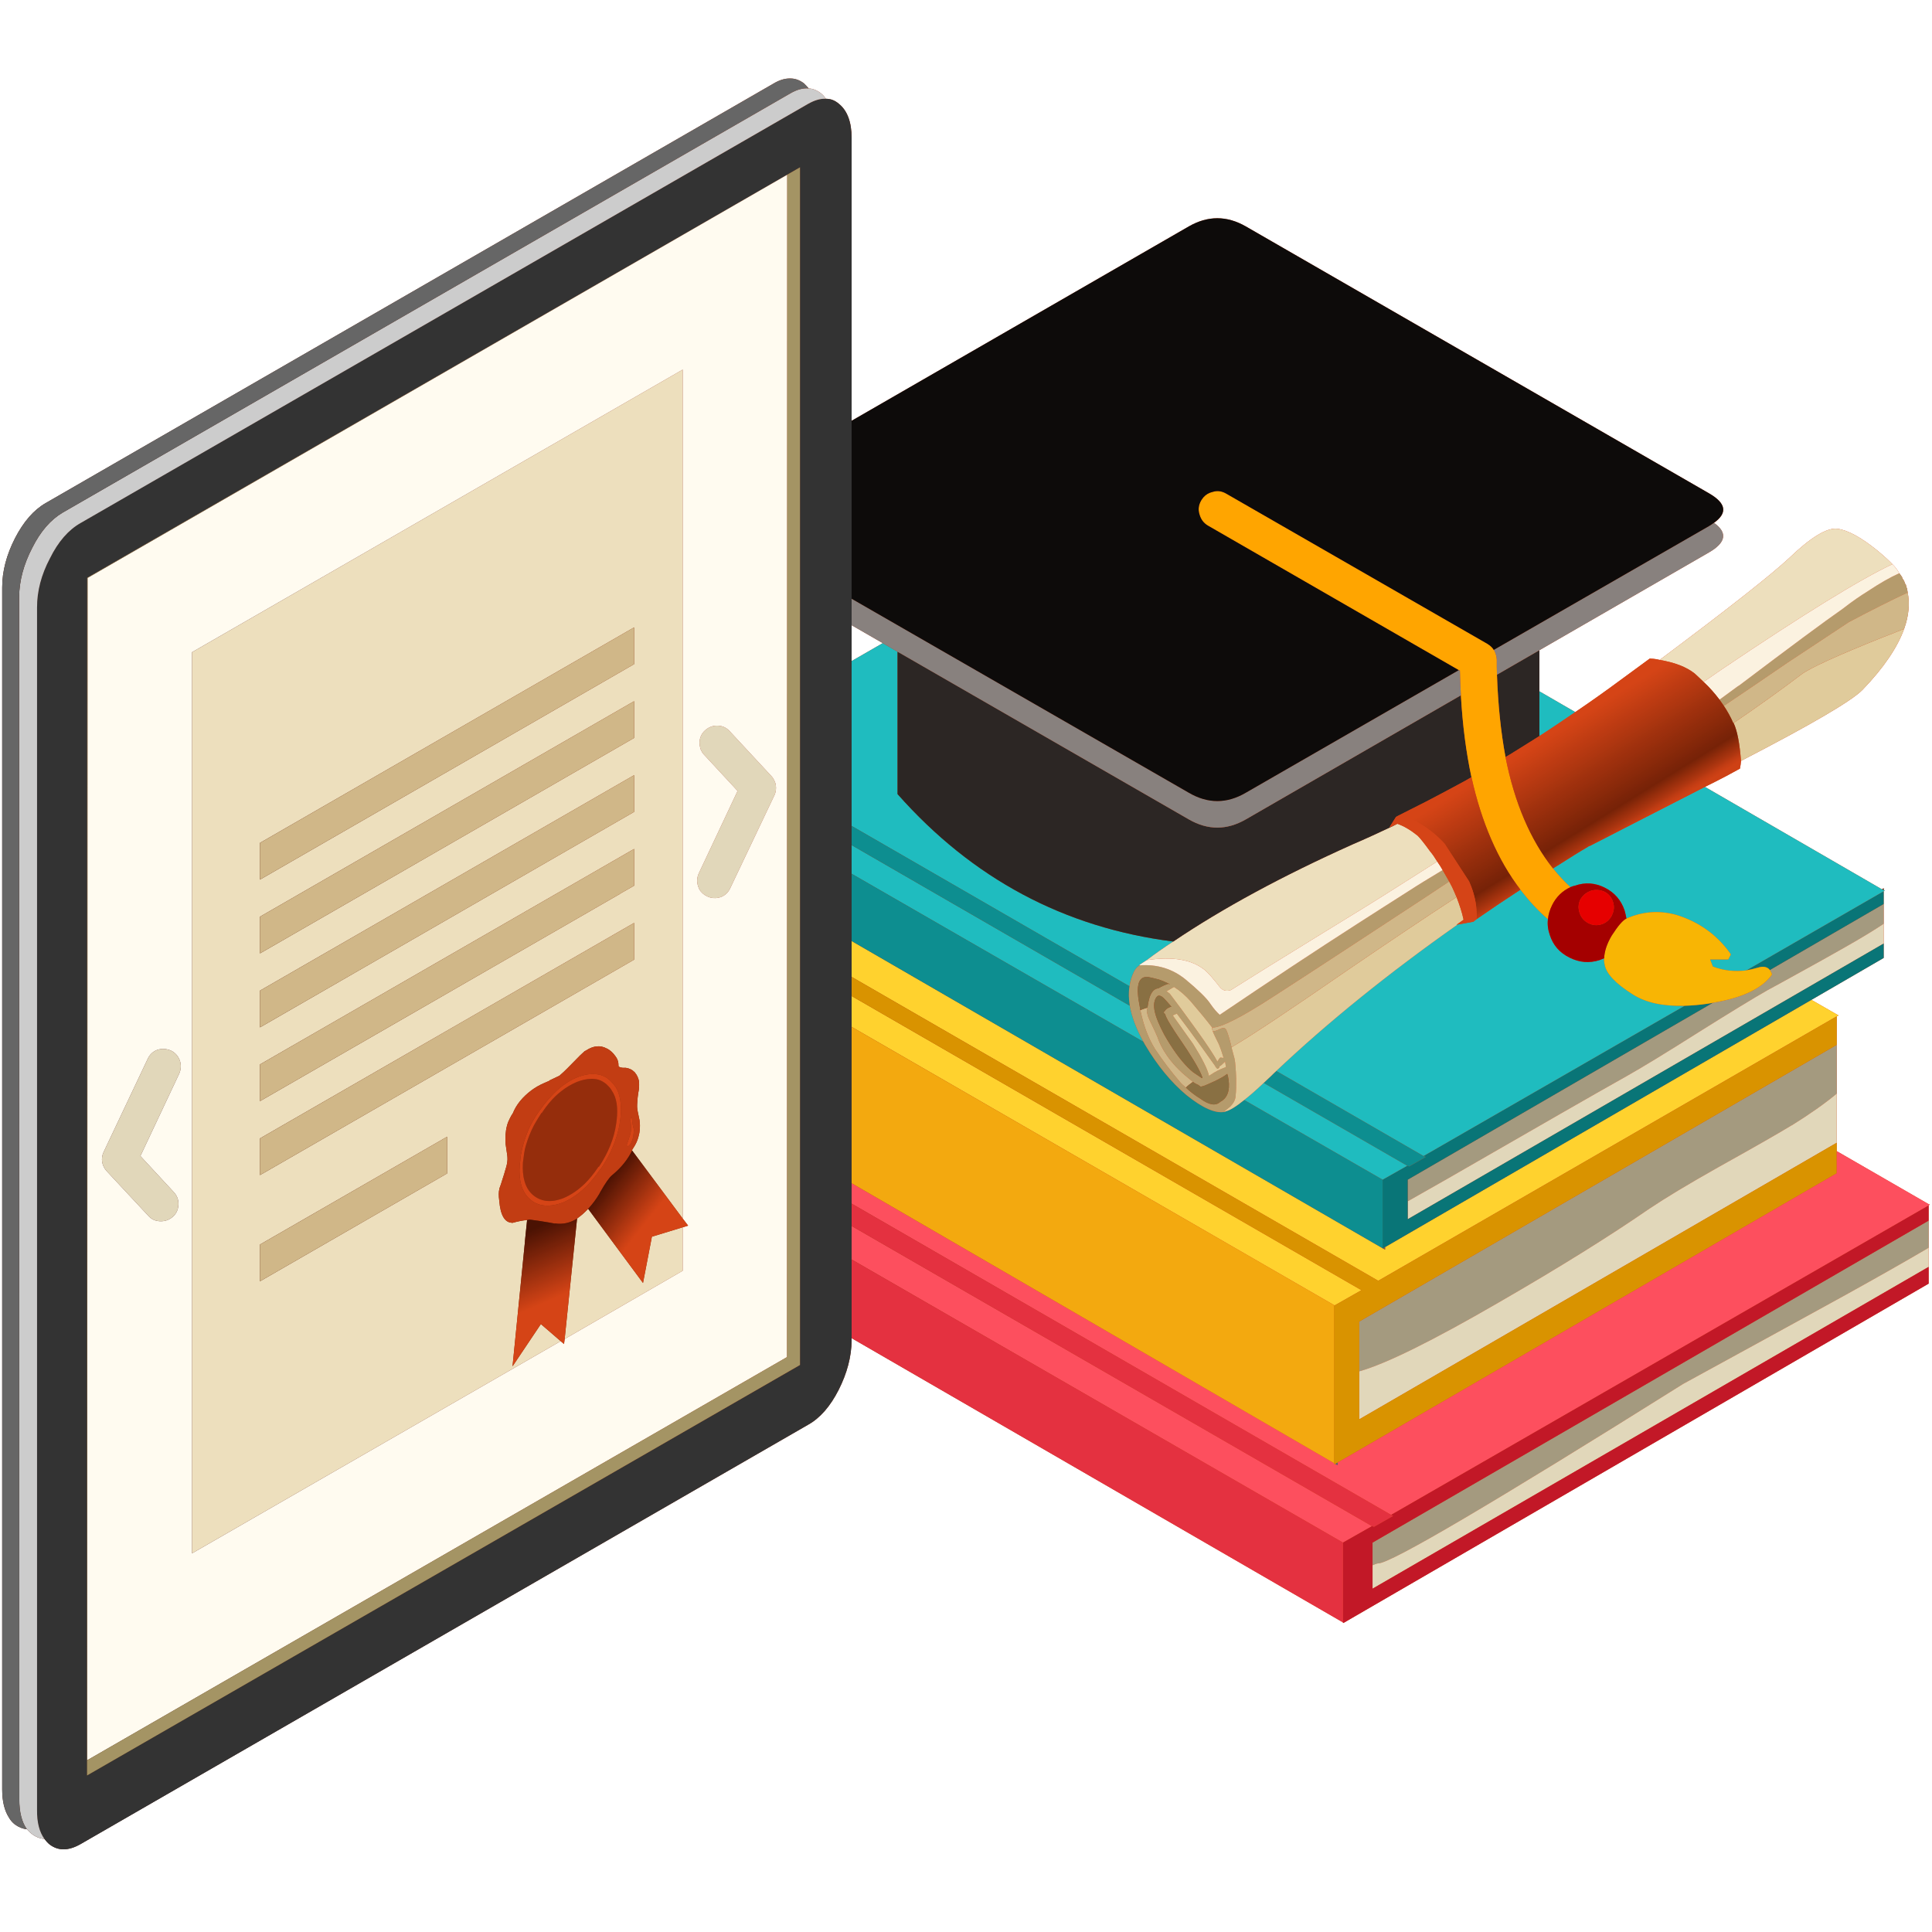 <svg xmlns="http://www.w3.org/2000/svg" xmlns:xlink="http://www.w3.org/1999/xlink" width="60" zoomAndPan="magnify" viewBox="0 0 45 45" height="60" preserveAspectRatio="xMidYMid meet" version="1.0"><defs><clipPath id="38f4a74f3b"><path d="M 0.051 1.828 L 44.949 1.828 L 44.949 43.074 L 0.051 43.074 Z M 0.051 1.828 " clip-rule="nonzero"/></clipPath><clipPath id="de49c35d31"><path d="M 19.836 14.562 L 20.562 14.98 L 19.836 15.398 Z M 44.922 28.047 L 42.781 26.812 L 42.781 23.672 L 42.824 23.652 L 42.191 23.289 L 43.875 22.312 L 43.875 20.758 L 43.902 20.742 L 43.875 20.73 L 43.875 20.688 L 43.836 20.715 L 39.711 18.328 C 39.871 18.25 40.039 18.164 40.211 18.074 L 40.527 17.902 C 40.539 17.84 40.547 17.777 40.551 17.723 C 42.191 16.875 43.133 16.324 43.383 16.066 C 43.871 15.559 44.195 15.082 44.352 14.645 C 44.461 14.34 44.484 14.059 44.434 13.801 L 44.418 13.707 C 44.41 13.691 44.402 13.672 44.398 13.648 L 44.391 13.617 L 44.379 13.605 L 44.367 13.578 C 44.355 13.535 44.332 13.496 44.309 13.473 C 44.305 13.457 44.305 13.449 44.305 13.445 C 44.277 13.406 44.258 13.375 44.238 13.352 C 44.195 13.273 44.145 13.207 44.078 13.141 C 43.984 13.043 43.867 12.938 43.719 12.816 C 43.348 12.516 43.039 12.348 42.797 12.316 C 42.559 12.285 42.184 12.508 41.68 12.992 C 41.258 13.387 40.25 14.18 38.656 15.371 L 38.586 15.355 C 38.535 15.348 38.48 15.34 38.426 15.34 L 37.777 15.816 C 37.418 16.082 37.055 16.34 36.691 16.586 L 35.855 16.102 L 35.855 15.145 L 39.805 12.867 C 40.203 12.637 40.242 12.406 39.922 12.18 C 40.242 11.949 40.207 11.723 39.809 11.492 L 29.016 5.273 C 28.574 5.02 28.133 5.02 27.691 5.273 L 19.836 9.801 L 19.836 3.215 C 19.836 2.84 19.734 2.574 19.539 2.418 C 19.449 2.34 19.352 2.301 19.238 2.301 C 19.207 2.254 19.168 2.211 19.125 2.176 C 19.035 2.105 18.941 2.066 18.836 2.059 C 18.801 2.02 18.766 1.98 18.73 1.945 C 18.625 1.863 18.512 1.824 18.391 1.828 C 18.273 1.828 18.148 1.867 18.012 1.949 L 1.062 11.719 C 0.785 11.879 0.551 12.148 0.352 12.531 C 0.152 12.922 0.051 13.305 0.051 13.684 L 0.051 41.68 C 0.051 41.957 0.105 42.172 0.207 42.332 C 0.242 42.395 0.289 42.449 0.348 42.496 C 0.438 42.559 0.531 42.598 0.625 42.605 C 0.664 42.648 0.703 42.688 0.746 42.719 C 0.832 42.785 0.93 42.824 1.035 42.832 C 1.074 42.883 1.113 42.926 1.156 42.961 C 1.355 43.113 1.594 43.113 1.875 42.953 L 18.824 33.184 C 19.105 33.027 19.34 32.754 19.535 32.371 C 19.73 31.984 19.832 31.602 19.836 31.223 L 19.836 31.168 L 31.281 37.789 L 31.281 37.801 L 31.293 37.801 L 44.922 29.898 L 44.922 28.078 L 44.949 28.055 L 44.922 28.047 " clip-rule="nonzero"/></clipPath><linearGradient x1="0.119" gradientTransform="matrix(52.937, 0, 0, 52.817, -6.238, 22.451)" y1="0" x2="0.967" gradientUnits="userSpaceOnUse" y2="0" id="1d161fee47"><stop stop-opacity="1" stop-color="rgb(29.399%, 7.1%, 1.199%)" offset="0"/><stop stop-opacity="1" stop-color="rgb(29.399%, 7.1%, 1.199%)" offset="0.062"/><stop stop-opacity="1" stop-color="rgb(29.399%, 7.1%, 1.199%)" offset="0.078"/><stop stop-opacity="1" stop-color="rgb(29.585%, 7.1%, 1.199%)" offset="0.086"/><stop stop-opacity="1" stop-color="rgb(30.164%, 7.3%, 1.199%)" offset="0.09"/><stop stop-opacity="1" stop-color="rgb(30.554%, 7.5%, 1.199%)" offset="0.094"/><stop stop-opacity="1" stop-color="rgb(30.945%, 7.625%, 1.399%)" offset="0.098"/><stop stop-opacity="1" stop-color="rgb(31.335%, 7.751%, 1.599%)" offset="0.102"/><stop stop-opacity="1" stop-color="rgb(31.773%, 7.784%, 1.599%)" offset="0.105"/><stop stop-opacity="1" stop-color="rgb(32.213%, 7.817%, 1.599%)" offset="0.109"/><stop stop-opacity="1" stop-color="rgb(32.555%, 8.008%, 1.599%)" offset="0.113"/><stop stop-opacity="1" stop-color="rgb(32.898%, 8.199%, 1.599%)" offset="0.117"/><stop stop-opacity="1" stop-color="rgb(33.289%, 8.389%, 1.599%)" offset="0.121"/><stop stop-opacity="1" stop-color="rgb(33.679%, 8.58%, 1.599%)" offset="0.125"/><stop stop-opacity="1" stop-color="rgb(33.888%, 8.771%, 1.799%)" offset="0.129"/><stop stop-opacity="1" stop-color="rgb(34.099%, 8.961%, 1.999%)" offset="0.133"/><stop stop-opacity="1" stop-color="rgb(34.47%, 8.98%, 1.999%)" offset="0.137"/><stop stop-opacity="1" stop-color="rgb(34.842%, 9%, 1.999%)" offset="0.141"/><stop stop-opacity="1" stop-color="rgb(35.283%, 9.2%, 1.999%)" offset="0.145"/><stop stop-opacity="1" stop-color="rgb(35.724%, 9.399%, 1.999%)" offset="0.148"/><stop stop-opacity="1" stop-color="rgb(36.115%, 9.599%, 2.199%)" offset="0.152"/><stop stop-opacity="1" stop-color="rgb(36.505%, 9.799%, 2.399%)" offset="0.156"/><stop stop-opacity="1" stop-color="rgb(36.896%, 9.799%, 2.399%)" offset="0.16"/><stop stop-opacity="1" stop-color="rgb(37.286%, 9.799%, 2.399%)" offset="0.164"/><stop stop-opacity="1" stop-color="rgb(37.627%, 9.999%, 2.399%)" offset="0.168"/><stop stop-opacity="1" stop-color="rgb(37.968%, 10.199%, 2.399%)" offset="0.172"/><stop stop-opacity="1" stop-color="rgb(38.359%, 10.373%, 2.399%)" offset="0.176"/><stop stop-opacity="1" stop-color="rgb(38.75%, 10.548%, 2.399%)" offset="0.18"/><stop stop-opacity="1" stop-color="rgb(39.14%, 10.573%, 2.522%)" offset="0.184"/><stop stop-opacity="1" stop-color="rgb(39.531%, 10.599%, 2.647%)" offset="0.188"/><stop stop-opacity="1" stop-color="rgb(39.97%, 10.799%, 2.673%)" offset="0.191"/><stop stop-opacity="1" stop-color="rgb(40.411%, 10.999%, 2.699%)" offset="0.195"/><stop stop-opacity="1" stop-color="rgb(40.802%, 11.195%, 2.699%)" offset="0.199"/><stop stop-opacity="1" stop-color="rgb(41.193%, 11.394%, 2.699%)" offset="0.203"/><stop stop-opacity="1" stop-color="rgb(41.583%, 11.397%, 2.699%)" offset="0.207"/><stop stop-opacity="1" stop-color="rgb(41.974%, 11.4%, 2.699%)" offset="0.211"/><stop stop-opacity="1" stop-color="rgb(42.186%, 11.6%, 2.878%)" offset="0.215"/><stop stop-opacity="1" stop-color="rgb(42.4%, 11.8%, 3.056%)" offset="0.219"/><stop stop-opacity="1" stop-color="rgb(42.719%, 11.967%, 3.078%)" offset="0.223"/><stop stop-opacity="1" stop-color="rgb(43.037%, 12.137%, 3.099%)" offset="0.227"/><stop stop-opacity="1" stop-color="rgb(43.477%, 12.318%, 3.099%)" offset="0.23"/><stop stop-opacity="1" stop-color="rgb(43.918%, 12.5%, 3.099%)" offset="0.234"/><stop stop-opacity="1" stop-color="rgb(44.308%, 12.5%, 3.099%)" offset="0.238"/><stop stop-opacity="1" stop-color="rgb(44.699%, 12.5%, 3.099%)" offset="0.242"/><stop stop-opacity="1" stop-color="rgb(45.09%, 12.7%, 3.299%)" offset="0.246"/><stop stop-opacity="1" stop-color="rgb(45.48%, 12.9%, 3.499%)" offset="0.25"/><stop stop-opacity="1" stop-color="rgb(45.871%, 13.08%, 3.499%)" offset="0.254"/><stop stop-opacity="1" stop-color="rgb(46.262%, 13.261%, 3.499%)" offset="0.258"/><stop stop-opacity="1" stop-color="rgb(46.652%, 13.28%, 3.499%)" offset="0.262"/><stop stop-opacity="1" stop-color="rgb(47.043%, 13.3%, 3.499%)" offset="0.266"/><stop stop-opacity="1" stop-color="rgb(47.433%, 13.499%, 3.511%)" offset="0.27"/><stop stop-opacity="1" stop-color="rgb(47.824%, 13.699%, 3.525%)" offset="0.273"/><stop stop-opacity="1" stop-color="rgb(48.215%, 13.899%, 3.711%)" offset="0.277"/><stop stop-opacity="1" stop-color="rgb(48.607%, 14.099%, 3.899%)" offset="0.281"/><stop stop-opacity="1" stop-color="rgb(48.997%, 14.099%, 3.899%)" offset="0.285"/><stop stop-opacity="1" stop-color="rgb(49.388%, 14.099%, 3.899%)" offset="0.289"/><stop stop-opacity="1" stop-color="rgb(49.779%, 14.299%, 3.899%)" offset="0.293"/><stop stop-opacity="1" stop-color="rgb(50.169%, 14.499%, 3.899%)" offset="0.297"/><stop stop-opacity="1" stop-color="rgb(50.56%, 14.674%, 4.074%)" offset="0.301"/><stop stop-opacity="1" stop-color="rgb(50.951%, 14.85%, 4.25%)" offset="0.305"/><stop stop-opacity="1" stop-color="rgb(51.141%, 14.874%, 4.274%)" offset="0.312"/><stop stop-opacity="1" stop-color="rgb(51.77%, 15.099%, 4.3%)" offset="0.316"/><stop stop-opacity="1" stop-color="rgb(52.209%, 15.3%, 4.3%)" offset="0.32"/><stop stop-opacity="1" stop-color="rgb(52.551%, 15.497%, 4.3%)" offset="0.324"/><stop stop-opacity="1" stop-color="rgb(52.895%, 15.694%, 4.3%)" offset="0.328"/><stop stop-opacity="1" stop-color="rgb(53.285%, 15.884%, 4.488%)" offset="0.332"/><stop stop-opacity="1" stop-color="rgb(53.676%, 16.075%, 4.675%)" offset="0.336"/><stop stop-opacity="1" stop-color="rgb(54.066%, 16.087%, 4.688%)" offset="0.34"/><stop stop-opacity="1" stop-color="rgb(54.457%, 16.1%, 4.7%)" offset="0.344"/><stop stop-opacity="1" stop-color="rgb(54.848%, 16.299%, 4.7%)" offset="0.348"/><stop stop-opacity="1" stop-color="rgb(55.238%, 16.499%, 4.7%)" offset="0.352"/><stop stop-opacity="1" stop-color="rgb(55.678%, 16.699%, 4.7%)" offset="0.355"/><stop stop-opacity="1" stop-color="rgb(56.119%, 16.899%, 4.7%)" offset="0.359"/><stop stop-opacity="1" stop-color="rgb(56.509%, 16.899%, 4.9%)" offset="0.363"/><stop stop-opacity="1" stop-color="rgb(56.9%, 16.901%, 5.099%)" offset="0.367"/><stop stop-opacity="1" stop-color="rgb(57.243%, 17.099%, 5.099%)" offset="0.371"/><stop stop-opacity="1" stop-color="rgb(57.587%, 17.299%, 5.099%)" offset="0.375"/><stop stop-opacity="1" stop-color="rgb(57.974%, 17.435%, 5.099%)" offset="0.379"/><stop stop-opacity="1" stop-color="rgb(58.363%, 17.572%, 5.099%)" offset="0.383"/><stop stop-opacity="1" stop-color="rgb(58.754%, 17.586%, 5.099%)" offset="0.387"/><stop stop-opacity="1" stop-color="rgb(59.145%, 17.599%, 5.099%)" offset="0.391"/><stop stop-opacity="1" stop-color="rgb(59.384%, 17.799%, 5.299%)" offset="0.395"/><stop stop-opacity="1" stop-color="rgb(59.625%, 17.999%, 5.499%)" offset="0.398"/><stop stop-opacity="1" stop-color="rgb(60.016%, 18.199%, 5.499%)" offset="0.402"/><stop stop-opacity="1" stop-color="rgb(60.406%, 18.399%, 5.499%)" offset="0.406"/><stop stop-opacity="1" stop-color="rgb(60.797%, 18.399%, 5.499%)" offset="0.41"/><stop stop-opacity="1" stop-color="rgb(61.188%, 18.399%, 5.499%)" offset="0.414"/><stop stop-opacity="1" stop-color="rgb(61.578%, 18.599%, 5.499%)" offset="0.418"/><stop stop-opacity="1" stop-color="rgb(61.969%, 18.799%, 5.499%)" offset="0.422"/><stop stop-opacity="1" stop-color="rgb(62.315%, 18.974%, 5.699%)" offset="0.426"/><stop stop-opacity="1" stop-color="rgb(62.663%, 19.151%, 5.899%)" offset="0.43"/><stop stop-opacity="1" stop-color="rgb(63.048%, 19.342%, 5.899%)" offset="0.434"/><stop stop-opacity="1" stop-color="rgb(63.432%, 19.533%, 5.899%)" offset="0.438"/><stop stop-opacity="1" stop-color="rgb(63.873%, 19.572%, 5.899%)" offset="0.441"/><stop stop-opacity="1" stop-color="rgb(64.314%, 19.614%, 5.899%)" offset="0.445"/><stop stop-opacity="1" stop-color="rgb(64.705%, 19.806%, 6.096%)" offset="0.449"/><stop stop-opacity="1" stop-color="rgb(65.096%, 20%, 6.294%)" offset="0.453"/><stop stop-opacity="1" stop-color="rgb(65.486%, 20.187%, 6.296%)" offset="0.457"/><stop stop-opacity="1" stop-color="rgb(65.877%, 20.377%, 6.299%)" offset="0.461"/><stop stop-opacity="1" stop-color="rgb(66.267%, 20.387%, 6.299%)" offset="0.465"/><stop stop-opacity="1" stop-color="rgb(66.658%, 20.399%, 6.299%)" offset="0.469"/><stop stop-opacity="1" stop-color="rgb(67.049%, 20.599%, 6.299%)" offset="0.473"/><stop stop-opacity="1" stop-color="rgb(67.439%, 20.799%, 6.299%)" offset="0.477"/><stop stop-opacity="1" stop-color="rgb(67.63%, 20.999%, 6.499%)" offset="0.48"/><stop stop-opacity="1" stop-color="rgb(67.821%, 21.199%, 6.699%)" offset="0.484"/><stop stop-opacity="1" stop-color="rgb(68.211%, 21.201%, 6.699%)" offset="0.488"/><stop stop-opacity="1" stop-color="rgb(68.602%, 21.202%, 6.699%)" offset="0.492"/><stop stop-opacity="1" stop-color="rgb(68.993%, 21.4%, 6.699%)" offset="0.496"/><stop stop-opacity="1" stop-color="rgb(69.383%, 21.599%, 6.699%)" offset="0.5"/><stop stop-opacity="1" stop-color="rgb(69.774%, 21.78%, 6.699%)" offset="0.504"/><stop stop-opacity="1" stop-color="rgb(70.164%, 21.964%, 6.699%)" offset="0.508"/><stop stop-opacity="1" stop-color="rgb(70.555%, 21.98%, 6.871%)" offset="0.512"/><stop stop-opacity="1" stop-color="rgb(70.946%, 21.999%, 7.045%)" offset="0.516"/><stop stop-opacity="1" stop-color="rgb(71.385%, 22.198%, 7.072%)" offset="0.52"/><stop stop-opacity="1" stop-color="rgb(71.826%, 22.4%, 7.1%)" offset="0.523"/><stop stop-opacity="1" stop-color="rgb(72.166%, 22.549%, 7.1%)" offset="0.527"/><stop stop-opacity="1" stop-color="rgb(72.508%, 22.699%, 7.1%)" offset="0.531"/><stop stop-opacity="1" stop-color="rgb(72.899%, 22.894%, 7.1%)" offset="0.535"/><stop stop-opacity="1" stop-color="rgb(73.289%, 23.09%, 7.1%)" offset="0.539"/><stop stop-opacity="1" stop-color="rgb(73.68%, 23.094%, 7.3%)" offset="0.543"/><stop stop-opacity="1" stop-color="rgb(74.071%, 23.099%, 7.5%)" offset="0.547"/><stop stop-opacity="1" stop-color="rgb(74.461%, 23.299%, 7.5%)" offset="0.551"/><stop stop-opacity="1" stop-color="rgb(74.852%, 23.499%, 7.5%)" offset="0.555"/><stop stop-opacity="1" stop-color="rgb(75.243%, 23.665%, 7.5%)" offset="0.559"/><stop stop-opacity="1" stop-color="rgb(75.633%, 23.833%, 7.5%)" offset="0.562"/><stop stop-opacity="1" stop-color="rgb(75.874%, 23.874%, 7.504%)" offset="0.566"/><stop stop-opacity="1" stop-color="rgb(76.115%, 23.915%, 7.51%)" offset="0.57"/><stop stop-opacity="1" stop-color="rgb(76.506%, 24.107%, 7.654%)" offset="0.574"/><stop stop-opacity="1" stop-color="rgb(76.897%, 24.3%, 7.799%)" offset="0.578"/><stop stop-opacity="1" stop-color="rgb(77.24%, 24.489%, 7.799%)" offset="0.582"/><stop stop-opacity="1" stop-color="rgb(77.583%, 24.678%, 7.799%)" offset="0.586"/><stop stop-opacity="1" stop-color="rgb(77.971%, 24.689%, 7.799%)" offset="0.59"/><stop stop-opacity="1" stop-color="rgb(78.358%, 24.699%, 7.799%)" offset="0.594"/><stop stop-opacity="1" stop-color="rgb(78.749%, 24.899%, 7.97%)" offset="0.598"/><stop stop-opacity="1" stop-color="rgb(79.14%, 25.099%, 8.141%)" offset="0.602"/><stop stop-opacity="1" stop-color="rgb(79.581%, 25.299%, 8.17%)" offset="0.605"/><stop stop-opacity="1" stop-color="rgb(80.022%, 25.499%, 8.199%)" offset="0.609"/><stop stop-opacity="1" stop-color="rgb(80.412%, 25.5%, 8.199%)" offset="0.613"/><stop stop-opacity="1" stop-color="rgb(80.803%, 25.502%, 8.199%)" offset="0.617"/><stop stop-opacity="1" stop-color="rgb(81.194%, 25.7%, 8.199%)" offset="0.621"/><stop stop-opacity="1" stop-color="rgb(81.584%, 25.899%, 8.199%)" offset="0.625"/><stop stop-opacity="1" stop-color="rgb(81.975%, 26.082%, 8.382%)" offset="0.629"/><stop stop-opacity="1" stop-color="rgb(82.365%, 26.265%, 8.565%)" offset="0.633"/><stop stop-opacity="1" stop-color="rgb(82.706%, 26.456%, 8.582%)" offset="0.637"/><stop stop-opacity="1" stop-color="rgb(83.046%, 26.646%, 8.6%)" offset="0.641"/><stop stop-opacity="1" stop-color="rgb(83.272%, 26.672%, 8.6%)" offset="0.645"/><stop stop-opacity="1" stop-color="rgb(83.499%, 26.7%, 8.6%)" offset="0.648"/><stop stop-opacity="1" stop-color="rgb(83.499%, 26.7%, 8.6%)" offset="0.656"/><stop stop-opacity="1" stop-color="rgb(83.499%, 26.7%, 8.6%)" offset="0.688"/><stop stop-opacity="1" stop-color="rgb(83.499%, 26.7%, 8.6%)" offset="0.75"/><stop stop-opacity="1" stop-color="rgb(83.499%, 26.7%, 8.6%)" offset="1"/></linearGradient><clipPath id="4a3a375e34"><path d="M 31.59 21 L 44.949 21 L 44.949 36.508 L 31.59 36.508 Z M 31.59 21 " clip-rule="nonzero"/></clipPath><clipPath id="b8c78a85c8"><path d="M 2.305 16.812 L 44.949 16.812 L 44.949 37.043 L 2.305 37.043 Z M 2.305 16.812 " clip-rule="nonzero"/></clipPath><clipPath id="e13c41cffd"><path d="M 19.793 26.766 L 44.949 26.766 L 44.949 35.973 L 19.793 35.973 Z M 19.793 26.766 " clip-rule="nonzero"/></clipPath><clipPath id="6e5fa62c36"><path d="M 31.27 28.051 L 44.949 28.051 L 44.949 37.898 L 31.27 37.898 Z M 31.27 28.051 " clip-rule="nonzero"/></clipPath><clipPath id="e75740ddce"><path d="M 32.559 15.312 L 40.602 15.312 L 40.602 21.414 L 32.559 21.414 Z M 32.559 15.312 " clip-rule="nonzero"/></clipPath><clipPath id="43d19b8ace"><path d="M 35.414 20.723 C 35.078 20.941 34.734 21.172 34.391 21.41 C 34.398 21.355 34.398 21.293 34.391 21.223 C 34.383 21.039 34.344 20.852 34.27 20.656 L 34.219 20.531 L 33.645 19.648 C 33.469 19.457 33.273 19.301 33.062 19.176 C 32.969 19.125 32.883 19.086 32.809 19.059 C 32.73 19.031 32.648 19.012 32.566 19 L 33.207 18.676 C 33.43 18.562 33.727 18.402 34.105 18.199 C 34.164 18.168 34.219 18.133 34.273 18.102 C 34.508 19.16 34.887 20.035 35.414 20.723 Z M 40.379 16.84 C 40.465 17.023 40.52 17.32 40.551 17.723 C 40.547 17.777 40.539 17.84 40.527 17.902 L 40.211 18.074 C 40.039 18.164 39.871 18.25 39.711 18.328 C 38.918 18.734 38.297 19.051 37.852 19.281 L 37.48 19.473 C 37.316 19.559 37.211 19.609 37.168 19.633 L 37.023 19.707 C 37.023 19.703 37.02 19.703 37.016 19.703 L 36.977 19.73 C 36.793 19.836 36.574 19.973 36.312 20.141 C 36.266 20.168 36.219 20.199 36.172 20.227 C 35.648 19.566 35.277 18.703 35.066 17.633 C 35.137 17.594 35.207 17.551 35.281 17.504 C 35.348 17.461 35.41 17.422 35.469 17.387 L 35.855 17.145 L 35.965 17.074 C 36.207 16.914 36.449 16.754 36.691 16.586 C 37.055 16.34 37.418 16.082 37.777 15.816 L 38.426 15.34 C 38.48 15.34 38.535 15.348 38.586 15.355 L 38.656 15.371 C 39.008 15.43 39.281 15.535 39.473 15.688 C 39.543 15.754 39.613 15.816 39.68 15.883 C 39.816 16.008 39.938 16.148 40.051 16.297 L 40.152 16.441 C 40.238 16.57 40.312 16.703 40.371 16.84 L 40.379 16.84 " clip-rule="nonzero"/></clipPath><clipPath id="95d283ce9f"><path d="M 34.621 25.066 L 43.082 19.848 L 38.496 11.684 L 30.035 16.902 Z M 34.621 25.066 " clip-rule="nonzero"/></clipPath><linearGradient x1="-1.124" gradientTransform="matrix(-1.381, -2.459, 2.405, -1.483, 37.428, 19.614)" y1="0" x2="2.196" gradientUnits="userSpaceOnUse" y2="0" id="63fc3d75d5"><stop stop-opacity="1" stop-color="rgb(80.8%, 25.499%, 8.199%)" offset="0"/><stop stop-opacity="1" stop-color="rgb(80.8%, 25.499%, 8.199%)" offset="0.25"/><stop stop-opacity="1" stop-color="rgb(80.8%, 25.499%, 8.199%)" offset="0.312"/><stop stop-opacity="1" stop-color="rgb(80.8%, 25.499%, 8.199%)" offset="0.328"/><stop stop-opacity="1" stop-color="rgb(80.792%, 25.497%, 8.197%)" offset="0.336"/><stop stop-opacity="1" stop-color="rgb(79.224%, 24.913%, 7.997%)" offset="0.34"/><stop stop-opacity="1" stop-color="rgb(77.661%, 24.33%, 7.799%)" offset="0.344"/><stop stop-opacity="1" stop-color="rgb(75.383%, 23.549%, 7.466%)" offset="0.348"/><stop stop-opacity="1" stop-color="rgb(73.105%, 22.768%, 7.133%)" offset="0.352"/><stop stop-opacity="1" stop-color="rgb(70.717%, 21.936%, 6.693%)" offset="0.355"/><stop stop-opacity="1" stop-color="rgb(68.329%, 21.106%, 6.253%)" offset="0.359"/><stop stop-opacity="1" stop-color="rgb(66.032%, 20.325%, 5.862%)" offset="0.363"/><stop stop-opacity="1" stop-color="rgb(63.737%, 19.543%, 5.472%)" offset="0.367"/><stop stop-opacity="1" stop-color="rgb(61.641%, 18.762%, 5.081%)" offset="0.371"/><stop stop-opacity="1" stop-color="rgb(59.546%, 17.982%, 4.691%)" offset="0.375"/><stop stop-opacity="1" stop-color="rgb(57.251%, 17.25%, 4.3%)" offset="0.379"/><stop stop-opacity="1" stop-color="rgb(54.956%, 16.518%, 3.909%)" offset="0.383"/><stop stop-opacity="1" stop-color="rgb(52.66%, 15.736%, 3.719%)" offset="0.387"/><stop stop-opacity="1" stop-color="rgb(50.363%, 14.957%, 3.528%)" offset="0.391"/><stop stop-opacity="1" stop-color="rgb(48.384%, 14.154%, 3.113%)" offset="0.395"/><stop stop-opacity="1" stop-color="rgb(46.405%, 13.351%, 2.699%)" offset="0.398"/><stop stop-opacity="1" stop-color="rgb(46.982%, 13.542%, 2.899%)" offset="0.402"/><stop stop-opacity="1" stop-color="rgb(47.559%, 13.733%, 3.099%)" offset="0.406"/><stop stop-opacity="1" stop-color="rgb(48.094%, 13.924%, 3.099%)" offset="0.41"/><stop stop-opacity="1" stop-color="rgb(48.63%, 14.114%, 3.099%)" offset="0.414"/><stop stop-opacity="1" stop-color="rgb(49.411%, 14.307%, 3.297%)" offset="0.418"/><stop stop-opacity="1" stop-color="rgb(50.192%, 14.499%, 3.496%)" offset="0.422"/><stop stop-opacity="1" stop-color="rgb(50.772%, 14.888%, 3.497%)" offset="0.426"/><stop stop-opacity="1" stop-color="rgb(51.353%, 15.277%, 3.499%)" offset="0.43"/><stop stop-opacity="1" stop-color="rgb(51.889%, 15.468%, 3.499%)" offset="0.434"/><stop stop-opacity="1" stop-color="rgb(52.426%, 15.659%, 3.499%)" offset="0.438"/><stop stop-opacity="1" stop-color="rgb(53.082%, 15.878%, 3.699%)" offset="0.441"/><stop stop-opacity="1" stop-color="rgb(53.738%, 16.1%, 3.899%)" offset="0.445"/><stop stop-opacity="1" stop-color="rgb(54.329%, 16.299%, 3.909%)" offset="0.449"/><stop stop-opacity="1" stop-color="rgb(54.921%, 16.499%, 3.92%)" offset="0.453"/><stop stop-opacity="1" stop-color="rgb(55.511%, 16.699%, 4.109%)" offset="0.457"/><stop stop-opacity="1" stop-color="rgb(56.102%, 16.899%, 4.3%)" offset="0.461"/><stop stop-opacity="1" stop-color="rgb(56.683%, 17.09%, 4.3%)" offset="0.465"/><stop stop-opacity="1" stop-color="rgb(57.266%, 17.282%, 4.3%)" offset="0.469"/><stop stop-opacity="1" stop-color="rgb(57.797%, 17.441%, 4.5%)" offset="0.473"/><stop stop-opacity="1" stop-color="rgb(58.328%, 17.599%, 4.7%)" offset="0.477"/><stop stop-opacity="1" stop-color="rgb(59.009%, 17.822%, 4.723%)" offset="0.48"/><stop stop-opacity="1" stop-color="rgb(59.691%, 18.045%, 4.745%)" offset="0.484"/><stop stop-opacity="1" stop-color="rgb(60.272%, 18.236%, 4.922%)" offset="0.488"/><stop stop-opacity="1" stop-color="rgb(60.854%, 18.427%, 5.099%)" offset="0.492"/><stop stop-opacity="1" stop-color="rgb(61.433%, 18.616%, 5.103%)" offset="0.496"/><stop stop-opacity="1" stop-color="rgb(62.013%, 18.806%, 5.107%)" offset="0.5"/><stop stop-opacity="1" stop-color="rgb(62.55%, 19.002%, 5.302%)" offset="0.504"/><stop stop-opacity="1" stop-color="rgb(63.089%, 19.199%, 5.499%)" offset="0.508"/><stop stop-opacity="1" stop-color="rgb(63.68%, 19.583%, 5.499%)" offset="0.512"/><stop stop-opacity="1" stop-color="rgb(64.27%, 19.969%, 5.499%)" offset="0.516"/><stop stop-opacity="1" stop-color="rgb(64.935%, 20.184%, 5.699%)" offset="0.52"/><stop stop-opacity="1" stop-color="rgb(65.602%, 20.399%, 5.899%)" offset="0.523"/><stop stop-opacity="1" stop-color="rgb(66.183%, 20.599%, 5.916%)" offset="0.527"/><stop stop-opacity="1" stop-color="rgb(66.765%, 20.799%, 5.933%)" offset="0.531"/><stop stop-opacity="1" stop-color="rgb(67.488%, 20.999%, 6.116%)" offset="0.535"/><stop stop-opacity="1" stop-color="rgb(68.213%, 21.199%, 6.299%)" offset="0.539"/><stop stop-opacity="1" stop-color="rgb(68.8%, 21.396%, 6.299%)" offset="0.543"/><stop stop-opacity="1" stop-color="rgb(69.389%, 21.594%, 6.299%)" offset="0.547"/><stop stop-opacity="1" stop-color="rgb(69.971%, 21.796%, 6.487%)" offset="0.551"/><stop stop-opacity="1" stop-color="rgb(70.552%, 21.999%, 6.676%)" offset="0.555"/><stop stop-opacity="1" stop-color="rgb(71.132%, 22.198%, 6.686%)" offset="0.559"/><stop stop-opacity="1" stop-color="rgb(71.713%, 22.4%, 6.699%)" offset="0.562"/><stop stop-opacity="1" stop-color="rgb(72.325%, 22.568%, 6.898%)" offset="0.566"/><stop stop-opacity="1" stop-color="rgb(72.937%, 22.737%, 7.1%)" offset="0.57"/><stop stop-opacity="1" stop-color="rgb(73.528%, 22.928%, 7.1%)" offset="0.574"/><stop stop-opacity="1" stop-color="rgb(74.12%, 23.119%, 7.1%)" offset="0.578"/><stop stop-opacity="1" stop-color="rgb(74.71%, 23.309%, 7.3%)" offset="0.582"/><stop stop-opacity="1" stop-color="rgb(75.301%, 23.5%, 7.5%)" offset="0.586"/><stop stop-opacity="1" stop-color="rgb(75.882%, 23.891%, 7.5%)" offset="0.59"/><stop stop-opacity="1" stop-color="rgb(76.463%, 24.281%, 7.5%)" offset="0.594"/><stop stop-opacity="1" stop-color="rgb(77.017%, 24.472%, 7.635%)" offset="0.598"/><stop stop-opacity="1" stop-color="rgb(77.571%, 24.663%, 7.771%)" offset="0.602"/><stop stop-opacity="1" stop-color="rgb(78.229%, 24.881%, 7.785%)" offset="0.605"/><stop stop-opacity="1" stop-color="rgb(78.888%, 25.099%, 7.799%)" offset="0.609"/><stop stop-opacity="1" stop-color="rgb(79.469%, 25.299%, 7.999%)" offset="0.613"/><stop stop-opacity="1" stop-color="rgb(80.051%, 25.499%, 8.199%)" offset="0.617"/><stop stop-opacity="1" stop-color="rgb(80.63%, 25.699%, 8.199%)" offset="0.621"/><stop stop-opacity="1" stop-color="rgb(81.212%, 25.899%, 8.199%)" offset="0.625"/><stop stop-opacity="1" stop-color="rgb(81.799%, 26.093%, 8.392%)" offset="0.629"/><stop stop-opacity="1" stop-color="rgb(82.387%, 26.286%, 8.588%)" offset="0.633"/><stop stop-opacity="1" stop-color="rgb(82.927%, 26.492%, 8.594%)" offset="0.637"/><stop stop-opacity="1" stop-color="rgb(83.469%, 26.7%, 8.6%)" offset="0.641"/><stop stop-opacity="1" stop-color="rgb(83.484%, 26.7%, 8.6%)" offset="0.656"/><stop stop-opacity="1" stop-color="rgb(83.499%, 26.7%, 8.6%)" offset="0.688"/><stop stop-opacity="1" stop-color="rgb(83.499%, 26.7%, 8.6%)" offset="0.75"/><stop stop-opacity="1" stop-color="rgb(83.499%, 26.7%, 8.6%)" offset="1"/></linearGradient><clipPath id="f36e2d471b"><path d="M 0.805 2.258 L 19.898 2.258 L 19.898 43.074 L 0.805 43.074 Z M 0.805 2.258 " clip-rule="nonzero"/></clipPath><clipPath id="e4b5433167"><path d="M 0 1.828 L 19 1.828 L 19 43 L 0 43 Z M 0 1.828 " clip-rule="nonzero"/></clipPath><clipPath id="d74d37632d"><path d="M 13.676 26.766 L 16.035 26.766 L 16.035 29.977 L 13.676 29.977 Z M 13.676 26.766 " clip-rule="nonzero"/></clipPath><clipPath id="ea2eaedce6"><path d="M 15.902 28.383 L 16.027 28.547 L 15.902 28.586 L 15.184 28.805 L 14.977 29.883 L 13.699 28.156 C 13.793 28.055 13.883 27.938 13.961 27.805 C 13.965 27.793 13.973 27.785 13.977 27.773 C 14.098 27.559 14.191 27.426 14.254 27.375 C 14.469 27.199 14.625 27.004 14.723 26.797 L 15.902 28.383 " clip-rule="nonzero"/></clipPath><clipPath id="94e3501e20"><path d="M 14.895 25.281 L 12.516 28.297 L 14.828 31.398 L 17.207 28.383 Z M 14.895 25.281 " clip-rule="nonzero"/></clipPath><linearGradient x1="-0.094" gradientTransform="matrix(1.7, 2.28, -1.825, 2.314, 13.858, 27.011)" y1="0" x2="1.267" gradientUnits="userSpaceOnUse" y2="0" id="3715df3103"><stop stop-opacity="1" stop-color="rgb(29.399%, 7.1%, 1.199%)" offset="0"/><stop stop-opacity="1" stop-color="rgb(29.399%, 7.1%, 1.199%)" offset="0.125"/><stop stop-opacity="1" stop-color="rgb(29.399%, 7.1%, 1.199%)" offset="0.188"/><stop stop-opacity="1" stop-color="rgb(29.399%, 7.1%, 1.199%)" offset="0.203"/><stop stop-opacity="1" stop-color="rgb(29.779%, 7.28%, 1.199%)" offset="0.207"/><stop stop-opacity="1" stop-color="rgb(30.159%, 7.46%, 1.199%)" offset="0.211"/><stop stop-opacity="1" stop-color="rgb(30.721%, 7.608%, 1.37%)" offset="0.215"/><stop stop-opacity="1" stop-color="rgb(31.282%, 7.756%, 1.541%)" offset="0.219"/><stop stop-opacity="1" stop-color="rgb(31.824%, 7.939%, 1.57%)" offset="0.223"/><stop stop-opacity="1" stop-color="rgb(32.365%, 8.122%, 1.599%)" offset="0.227"/><stop stop-opacity="1" stop-color="rgb(33.034%, 8.36%, 1.601%)" offset="0.23"/><stop stop-opacity="1" stop-color="rgb(33.704%, 8.6%, 1.604%)" offset="0.234"/><stop stop-opacity="1" stop-color="rgb(34.286%, 8.792%, 1.801%)" offset="0.238"/><stop stop-opacity="1" stop-color="rgb(34.871%, 8.986%, 1.999%)" offset="0.242"/><stop stop-opacity="1" stop-color="rgb(35.452%, 9.192%, 1.999%)" offset="0.246"/><stop stop-opacity="1" stop-color="rgb(36.034%, 9.399%, 1.999%)" offset="0.25"/><stop stop-opacity="1" stop-color="rgb(36.615%, 9.599%, 2.199%)" offset="0.254"/><stop stop-opacity="1" stop-color="rgb(37.196%, 9.799%, 2.399%)" offset="0.258"/><stop stop-opacity="1" stop-color="rgb(37.727%, 9.999%, 2.399%)" offset="0.262"/><stop stop-opacity="1" stop-color="rgb(38.26%, 10.199%, 2.399%)" offset="0.266"/><stop stop-opacity="1" stop-color="rgb(38.94%, 10.405%, 2.548%)" offset="0.27"/><stop stop-opacity="1" stop-color="rgb(39.622%, 10.611%, 2.699%)" offset="0.273"/><stop stop-opacity="1" stop-color="rgb(40.207%, 11.002%, 2.699%)" offset="0.277"/><stop stop-opacity="1" stop-color="rgb(40.793%, 11.392%, 2.699%)" offset="0.281"/><stop stop-opacity="1" stop-color="rgb(41.383%, 11.583%, 2.699%)" offset="0.285"/><stop stop-opacity="1" stop-color="rgb(41.974%, 11.774%, 2.699%)" offset="0.289"/><stop stop-opacity="1" stop-color="rgb(42.514%, 11.964%, 2.899%)" offset="0.293"/><stop stop-opacity="1" stop-color="rgb(43.056%, 12.155%, 3.099%)" offset="0.297"/><stop stop-opacity="1" stop-color="rgb(43.646%, 12.303%, 3.099%)" offset="0.301"/><stop stop-opacity="1" stop-color="rgb(44.237%, 12.453%, 3.099%)" offset="0.305"/><stop stop-opacity="1" stop-color="rgb(44.827%, 12.634%, 3.258%)" offset="0.309"/><stop stop-opacity="1" stop-color="rgb(45.418%, 12.817%, 3.418%)" offset="0.312"/><stop stop-opacity="1" stop-color="rgb(46.059%, 13.058%, 3.458%)" offset="0.316"/><stop stop-opacity="1" stop-color="rgb(46.7%, 13.3%, 3.499%)" offset="0.32"/><stop stop-opacity="1" stop-color="rgb(47.243%, 13.499%, 3.69%)" offset="0.324"/><stop stop-opacity="1" stop-color="rgb(47.786%, 13.699%, 3.88%)" offset="0.328"/><stop stop-opacity="1" stop-color="rgb(48.555%, 13.899%, 3.889%)" offset="0.332"/><stop stop-opacity="1" stop-color="rgb(49.326%, 14.099%, 3.899%)" offset="0.336"/><stop stop-opacity="1" stop-color="rgb(49.907%, 14.299%, 3.899%)" offset="0.34"/><stop stop-opacity="1" stop-color="rgb(50.488%, 14.499%, 3.899%)" offset="0.344"/><stop stop-opacity="1" stop-color="rgb(51.07%, 14.862%, 4.099%)" offset="0.348"/><stop stop-opacity="1" stop-color="rgb(51.651%, 15.225%, 4.3%)" offset="0.352"/><stop stop-opacity="1" stop-color="rgb(52.278%, 15.462%, 4.3%)" offset="0.355"/><stop stop-opacity="1" stop-color="rgb(52.907%, 15.7%, 4.3%)" offset="0.359"/><stop stop-opacity="1" stop-color="rgb(53.491%, 15.894%, 4.494%)" offset="0.363"/><stop stop-opacity="1" stop-color="rgb(54.077%, 16.087%, 4.688%)" offset="0.367"/><stop stop-opacity="1" stop-color="rgb(54.659%, 16.278%, 4.694%)" offset="0.371"/><stop stop-opacity="1" stop-color="rgb(55.24%, 16.469%, 4.7%)" offset="0.375"/><stop stop-opacity="1" stop-color="rgb(55.821%, 16.66%, 4.7%)" offset="0.379"/><stop stop-opacity="1" stop-color="rgb(56.403%, 16.85%, 4.7%)" offset="0.383"/><stop stop-opacity="1" stop-color="rgb(56.941%, 17.075%, 4.9%)" offset="0.387"/><stop stop-opacity="1" stop-color="rgb(57.481%, 17.299%, 5.099%)" offset="0.391"/><stop stop-opacity="1" stop-color="rgb(58.154%, 17.456%, 5.106%)" offset="0.395"/><stop stop-opacity="1" stop-color="rgb(58.829%, 17.613%, 5.113%)" offset="0.398"/><stop stop-opacity="1" stop-color="rgb(59.412%, 17.805%, 5.305%)" offset="0.402"/><stop stop-opacity="1" stop-color="rgb(59.995%, 17.999%, 5.499%)" offset="0.406"/><stop stop-opacity="1" stop-color="rgb(60.585%, 18.199%, 5.499%)" offset="0.41"/><stop stop-opacity="1" stop-color="rgb(61.177%, 18.399%, 5.499%)" offset="0.414"/><stop stop-opacity="1" stop-color="rgb(61.768%, 18.777%, 5.678%)" offset="0.418"/><stop stop-opacity="1" stop-color="rgb(62.358%, 19.157%, 5.858%)" offset="0.422"/><stop stop-opacity="1" stop-color="rgb(62.898%, 19.348%, 5.878%)" offset="0.426"/><stop stop-opacity="1" stop-color="rgb(63.44%, 19.539%, 5.899%)" offset="0.43"/><stop stop-opacity="1" stop-color="rgb(64.03%, 19.73%, 5.899%)" offset="0.434"/><stop stop-opacity="1" stop-color="rgb(64.621%, 19.92%, 5.899%)" offset="0.438"/><stop stop-opacity="1" stop-color="rgb(65.263%, 20.16%, 6.099%)" offset="0.441"/><stop stop-opacity="1" stop-color="rgb(65.906%, 20.399%, 6.299%)" offset="0.445"/><stop stop-opacity="1" stop-color="rgb(66.687%, 20.592%, 6.299%)" offset="0.449"/><stop stop-opacity="1" stop-color="rgb(67.468%, 20.784%, 6.299%)" offset="0.453"/><stop stop-opacity="1" stop-color="rgb(67.999%, 20.992%, 6.482%)" offset="0.457"/><stop stop-opacity="1" stop-color="rgb(68.532%, 21.199%, 6.665%)" offset="0.461"/><stop stop-opacity="1" stop-color="rgb(69.113%, 21.399%, 6.682%)" offset="0.465"/><stop stop-opacity="1" stop-color="rgb(69.695%, 21.599%, 6.699%)" offset="0.469"/><stop stop-opacity="1" stop-color="rgb(70.276%, 21.799%, 6.863%)" offset="0.473"/><stop stop-opacity="1" stop-color="rgb(70.857%, 21.999%, 7.028%)" offset="0.477"/><stop stop-opacity="1" stop-color="rgb(71.532%, 22.203%, 7.063%)" offset="0.48"/><stop stop-opacity="1" stop-color="rgb(72.206%, 22.408%, 7.1%)" offset="0.484"/><stop stop-opacity="1" stop-color="rgb(72.743%, 22.749%, 7.1%)" offset="0.488"/><stop stop-opacity="1" stop-color="rgb(73.282%, 23.091%, 7.1%)" offset="0.492"/><stop stop-opacity="1" stop-color="rgb(73.863%, 23.282%, 7.3%)" offset="0.496"/><stop stop-opacity="1" stop-color="rgb(74.445%, 23.473%, 7.5%)" offset="0.5"/><stop stop-opacity="1" stop-color="rgb(75.026%, 23.663%, 7.5%)" offset="0.504"/><stop stop-opacity="1" stop-color="rgb(75.609%, 23.854%, 7.5%)" offset="0.508"/><stop stop-opacity="1" stop-color="rgb(76.222%, 24.045%, 7.625%)" offset="0.512"/><stop stop-opacity="1" stop-color="rgb(76.836%, 24.236%, 7.751%)" offset="0.516"/><stop stop-opacity="1" stop-color="rgb(77.434%, 24.475%, 7.774%)" offset="0.52"/><stop stop-opacity="1" stop-color="rgb(78.033%, 24.716%, 7.799%)" offset="0.523"/><stop stop-opacity="1" stop-color="rgb(78.615%, 24.907%, 7.999%)" offset="0.527"/><stop stop-opacity="1" stop-color="rgb(79.198%, 25.099%, 8.199%)" offset="0.531"/><stop stop-opacity="1" stop-color="rgb(79.788%, 25.299%, 8.199%)" offset="0.535"/><stop stop-opacity="1" stop-color="rgb(80.379%, 25.499%, 8.199%)" offset="0.539"/><stop stop-opacity="1" stop-color="rgb(80.969%, 25.699%, 8.199%)" offset="0.543"/><stop stop-opacity="1" stop-color="rgb(81.561%, 25.899%, 8.199%)" offset="0.547"/><stop stop-opacity="1" stop-color="rgb(82.109%, 26.099%, 8.398%)" offset="0.551"/><stop stop-opacity="1" stop-color="rgb(82.657%, 26.299%, 8.6%)" offset="0.555"/><stop stop-opacity="1" stop-color="rgb(83.04%, 26.498%, 8.6%)" offset="0.559"/><stop stop-opacity="1" stop-color="rgb(83.424%, 26.7%, 8.6%)" offset="0.562"/><stop stop-opacity="1" stop-color="rgb(83.461%, 26.7%, 8.6%)" offset="0.625"/><stop stop-opacity="1" stop-color="rgb(83.499%, 26.7%, 8.6%)" offset="0.75"/><stop stop-opacity="1" stop-color="rgb(83.499%, 26.7%, 8.6%)" offset="1"/></linearGradient><clipPath id="9ed90937f6"><path d="M 11.852 28.371 L 13.461 28.371 L 13.461 31.902 L 11.852 31.902 Z M 11.852 28.371 " clip-rule="nonzero"/></clipPath><clipPath id="6a361edc20"><path d="M 13.152 31.188 L 13.137 31.305 L 13.059 31.238 L 12.598 30.84 L 11.938 31.824 L 12.227 28.922 L 12.227 28.906 L 12.277 28.418 C 12.305 28.41 12.336 28.406 12.363 28.41 C 12.52 28.43 12.656 28.453 12.777 28.473 L 12.926 28.5 L 12.926 28.496 C 13.109 28.523 13.281 28.484 13.441 28.383 L 13.152 31.188 " clip-rule="nonzero"/></clipPath><clipPath id="bc858a4567"><path d="M 13.871 27.543 L 11.938 28.383 L 11.508 32.664 L 13.441 31.824 Z M 13.871 27.543 " clip-rule="nonzero"/></clipPath><linearGradient x1="0.071" gradientTransform="matrix(-0.405, 4.016, -4.252, 1.846, 12.931, 27.679)" y1="0" x2="1.137" gradientUnits="userSpaceOnUse" y2="0" id="4cbc47f729"><stop stop-opacity="1" stop-color="rgb(29.399%, 7.1%, 1.199%)" offset="0"/><stop stop-opacity="1" stop-color="rgb(29.399%, 7.1%, 1.199%)" offset="0.062"/><stop stop-opacity="1" stop-color="rgb(29.399%, 7.1%, 1.199%)" offset="0.094"/><stop stop-opacity="1" stop-color="rgb(29.411%, 7.1%, 1.199%)" offset="0.109"/><stop stop-opacity="1" stop-color="rgb(29.816%, 7.3%, 1.199%)" offset="0.113"/><stop stop-opacity="1" stop-color="rgb(30.206%, 7.5%, 1.199%)" offset="0.117"/><stop stop-opacity="1" stop-color="rgb(30.791%, 7.645%, 1.393%)" offset="0.121"/><stop stop-opacity="1" stop-color="rgb(31.375%, 7.79%, 1.587%)" offset="0.125"/><stop stop-opacity="1" stop-color="rgb(31.772%, 7.979%, 1.593%)" offset="0.129"/><stop stop-opacity="1" stop-color="rgb(32.169%, 8.168%, 1.599%)" offset="0.133"/><stop stop-opacity="1" stop-color="rgb(32.509%, 8.183%, 1.599%)" offset="0.137"/><stop stop-opacity="1" stop-color="rgb(32.849%, 8.199%, 1.599%)" offset="0.141"/><stop stop-opacity="1" stop-color="rgb(33.488%, 8.414%, 1.799%)" offset="0.145"/><stop stop-opacity="1" stop-color="rgb(34.129%, 8.63%, 1.999%)" offset="0.148"/><stop stop-opacity="1" stop-color="rgb(34.52%, 8.82%, 1.999%)" offset="0.152"/><stop stop-opacity="1" stop-color="rgb(34.911%, 9.01%, 1.999%)" offset="0.156"/><stop stop-opacity="1" stop-color="rgb(35.497%, 9.204%, 1.999%)" offset="0.16"/><stop stop-opacity="1" stop-color="rgb(36.084%, 9.399%, 1.999%)" offset="0.164"/><stop stop-opacity="1" stop-color="rgb(36.478%, 9.586%, 2.185%)" offset="0.168"/><stop stop-opacity="1" stop-color="rgb(36.873%, 9.773%, 2.373%)" offset="0.172"/><stop stop-opacity="1" stop-color="rgb(37.219%, 9.964%, 2.385%)" offset="0.176"/><stop stop-opacity="1" stop-color="rgb(37.566%, 10.155%, 2.399%)" offset="0.18"/><stop stop-opacity="1" stop-color="rgb(38.15%, 10.344%, 2.399%)" offset="0.184"/><stop stop-opacity="1" stop-color="rgb(38.734%, 10.535%, 2.399%)" offset="0.188"/><stop stop-opacity="1" stop-color="rgb(39.175%, 10.574%, 2.548%)" offset="0.191"/><stop stop-opacity="1" stop-color="rgb(39.616%, 10.616%, 2.699%)" offset="0.195"/><stop stop-opacity="1" stop-color="rgb(40.205%, 10.806%, 2.699%)" offset="0.199"/><stop stop-opacity="1" stop-color="rgb(40.794%, 10.999%, 2.699%)" offset="0.203"/><stop stop-opacity="1" stop-color="rgb(41.187%, 11.198%, 2.699%)" offset="0.207"/><stop stop-opacity="1" stop-color="rgb(41.579%, 11.4%, 2.699%)" offset="0.211"/><stop stop-opacity="1" stop-color="rgb(41.968%, 11.6%, 2.879%)" offset="0.215"/><stop stop-opacity="1" stop-color="rgb(42.358%, 11.8%, 3.059%)" offset="0.219"/><stop stop-opacity="1" stop-color="rgb(42.899%, 12%, 3.079%)" offset="0.223"/><stop stop-opacity="1" stop-color="rgb(43.44%, 12.199%, 3.099%)" offset="0.227"/><stop stop-opacity="1" stop-color="rgb(43.88%, 12.349%, 3.099%)" offset="0.23"/><stop stop-opacity="1" stop-color="rgb(44.321%, 12.5%, 3.099%)" offset="0.234"/><stop stop-opacity="1" stop-color="rgb(44.911%, 12.7%, 3.299%)" offset="0.238"/><stop stop-opacity="1" stop-color="rgb(45.502%, 12.9%, 3.499%)" offset="0.242"/><stop stop-opacity="1" stop-color="rgb(45.892%, 13.091%, 3.499%)" offset="0.246"/><stop stop-opacity="1" stop-color="rgb(46.283%, 13.283%, 3.499%)" offset="0.25"/><stop stop-opacity="1" stop-color="rgb(46.674%, 13.29%, 3.499%)" offset="0.254"/><stop stop-opacity="1" stop-color="rgb(47.064%, 13.3%, 3.499%)" offset="0.258"/><stop stop-opacity="1" stop-color="rgb(47.604%, 13.499%, 3.671%)" offset="0.262"/><stop stop-opacity="1" stop-color="rgb(48.145%, 13.699%, 3.845%)" offset="0.266"/><stop stop-opacity="1" stop-color="rgb(48.586%, 13.913%, 3.871%)" offset="0.27"/><stop stop-opacity="1" stop-color="rgb(49.026%, 14.127%, 3.899%)" offset="0.273"/><stop stop-opacity="1" stop-color="rgb(49.617%, 14.313%, 3.899%)" offset="0.277"/><stop stop-opacity="1" stop-color="rgb(50.208%, 14.499%, 3.899%)" offset="0.281"/><stop stop-opacity="1" stop-color="rgb(50.598%, 14.693%, 4.092%)" offset="0.285"/><stop stop-opacity="1" stop-color="rgb(50.989%, 14.888%, 4.288%)" offset="0.289"/><stop stop-opacity="1" stop-color="rgb(51.379%, 15.079%, 4.294%)" offset="0.293"/><stop stop-opacity="1" stop-color="rgb(51.77%, 15.269%, 4.3%)" offset="0.297"/><stop stop-opacity="1" stop-color="rgb(52.31%, 15.46%, 4.3%)" offset="0.301"/><stop stop-opacity="1" stop-color="rgb(52.85%, 15.651%, 4.3%)" offset="0.305"/><stop stop-opacity="1" stop-color="rgb(53.241%, 15.84%, 4.465%)" offset="0.309"/><stop stop-opacity="1" stop-color="rgb(53.632%, 16.031%, 4.631%)" offset="0.312"/><stop stop-opacity="1" stop-color="rgb(54.271%, 16.071%, 4.665%)" offset="0.316"/><stop stop-opacity="1" stop-color="rgb(54.912%, 16.112%, 4.7%)" offset="0.32"/><stop stop-opacity="1" stop-color="rgb(55.302%, 16.306%, 4.7%)" offset="0.324"/><stop stop-opacity="1" stop-color="rgb(55.693%, 16.499%, 4.7%)" offset="0.328"/><stop stop-opacity="1" stop-color="rgb(56.084%, 16.699%, 4.887%)" offset="0.332"/><stop stop-opacity="1" stop-color="rgb(56.474%, 16.899%, 5.075%)" offset="0.336"/><stop stop-opacity="1" stop-color="rgb(57.021%, 17.099%, 5.087%)" offset="0.34"/><stop stop-opacity="1" stop-color="rgb(57.567%, 17.299%, 5.099%)" offset="0.344"/><stop stop-opacity="1" stop-color="rgb(57.951%, 17.426%, 5.099%)" offset="0.348"/><stop stop-opacity="1" stop-color="rgb(58.336%, 17.552%, 5.099%)" offset="0.352"/><stop stop-opacity="1" stop-color="rgb(58.977%, 17.775%, 5.299%)" offset="0.355"/><stop stop-opacity="1" stop-color="rgb(59.618%, 17.999%, 5.499%)" offset="0.359"/><stop stop-opacity="1" stop-color="rgb(60.008%, 18.199%, 5.499%)" offset="0.363"/><stop stop-opacity="1" stop-color="rgb(60.399%, 18.399%, 5.499%)" offset="0.367"/><stop stop-opacity="1" stop-color="rgb(60.789%, 18.588%, 5.499%)" offset="0.371"/><stop stop-opacity="1" stop-color="rgb(61.18%, 18.779%, 5.499%)" offset="0.375"/><stop stop-opacity="1" stop-color="rgb(61.771%, 18.788%, 5.679%)" offset="0.379"/><stop stop-opacity="1" stop-color="rgb(62.361%, 18.799%, 5.861%)" offset="0.383"/><stop stop-opacity="1" stop-color="rgb(62.701%, 18.999%, 5.879%)" offset="0.387"/><stop stop-opacity="1" stop-color="rgb(63.042%, 19.199%, 5.899%)" offset="0.391"/><stop stop-opacity="1" stop-color="rgb(63.681%, 19.411%, 5.899%)" offset="0.395"/><stop stop-opacity="1" stop-color="rgb(64.322%, 19.623%, 5.899%)" offset="0.398"/><stop stop-opacity="1" stop-color="rgb(64.713%, 19.81%, 6.099%)" offset="0.402"/><stop stop-opacity="1" stop-color="rgb(65.103%, 20%, 6.299%)" offset="0.406"/><stop stop-opacity="1" stop-color="rgb(65.494%, 20.192%, 6.299%)" offset="0.41"/><stop stop-opacity="1" stop-color="rgb(65.884%, 20.384%, 6.299%)" offset="0.414"/><stop stop-opacity="1" stop-color="rgb(66.475%, 20.575%, 6.299%)" offset="0.418"/><stop stop-opacity="1" stop-color="rgb(67.065%, 20.766%, 6.299%)" offset="0.422"/><stop stop-opacity="1" stop-color="rgb(67.412%, 20.956%, 6.473%)" offset="0.426"/><stop stop-opacity="1" stop-color="rgb(67.76%, 21.147%, 6.647%)" offset="0.43"/><stop stop-opacity="1" stop-color="rgb(68.307%, 21.173%, 6.673%)" offset="0.434"/><stop stop-opacity="1" stop-color="rgb(68.857%, 21.199%, 6.699%)" offset="0.438"/><stop stop-opacity="1" stop-color="rgb(69.333%, 21.404%, 6.699%)" offset="0.441"/><stop stop-opacity="1" stop-color="rgb(69.809%, 21.608%, 6.699%)" offset="0.445"/><stop stop-opacity="1" stop-color="rgb(70.2%, 21.803%, 6.894%)" offset="0.449"/><stop stop-opacity="1" stop-color="rgb(70.59%, 21.999%, 7.089%)" offset="0.453"/><stop stop-opacity="1" stop-color="rgb(71.181%, 22.198%, 7.094%)" offset="0.457"/><stop stop-opacity="1" stop-color="rgb(71.771%, 22.4%, 7.1%)" offset="0.461"/><stop stop-opacity="1" stop-color="rgb(72.118%, 22.549%, 7.1%)" offset="0.465"/><stop stop-opacity="1" stop-color="rgb(72.464%, 22.699%, 7.1%)" offset="0.469"/><stop stop-opacity="1" stop-color="rgb(73.015%, 22.865%, 7.266%)" offset="0.473"/><stop stop-opacity="1" stop-color="rgb(73.566%, 23.033%, 7.433%)" offset="0.477"/><stop stop-opacity="1" stop-color="rgb(74.039%, 23.265%, 7.466%)" offset="0.48"/><stop stop-opacity="1" stop-color="rgb(74.513%, 23.499%, 7.5%)" offset="0.484"/><stop stop-opacity="1" stop-color="rgb(74.904%, 23.697%, 7.5%)" offset="0.488"/><stop stop-opacity="1" stop-color="rgb(75.294%, 23.895%, 7.5%)" offset="0.492"/><stop stop-opacity="1" stop-color="rgb(75.885%, 23.897%, 7.64%)" offset="0.496"/><stop stop-opacity="1" stop-color="rgb(76.476%, 23.9%, 7.782%)" offset="0.5"/><stop stop-opacity="1" stop-color="rgb(76.866%, 24.1%, 7.79%)" offset="0.504"/><stop stop-opacity="1" stop-color="rgb(77.257%, 24.3%, 7.799%)" offset="0.508"/><stop stop-opacity="1" stop-color="rgb(77.766%, 24.5%, 7.799%)" offset="0.512"/><stop stop-opacity="1" stop-color="rgb(78.276%, 24.699%, 7.799%)" offset="0.516"/><stop stop-opacity="1" stop-color="rgb(78.748%, 24.899%, 7.808%)" offset="0.52"/><stop stop-opacity="1" stop-color="rgb(79.219%, 25.099%, 7.819%)" offset="0.523"/><stop stop-opacity="1" stop-color="rgb(79.61%, 25.299%, 8.008%)" offset="0.527"/><stop stop-opacity="1" stop-color="rgb(80%, 25.499%, 8.199%)" offset="0.531"/><stop stop-opacity="1" stop-color="rgb(80.591%, 25.69%, 8.199%)" offset="0.535"/><stop stop-opacity="1" stop-color="rgb(81.181%, 25.88%, 8.199%)" offset="0.539"/><stop stop-opacity="1" stop-color="rgb(81.572%, 26.071%, 8.199%)" offset="0.543"/><stop stop-opacity="1" stop-color="rgb(81.963%, 26.262%, 8.199%)" offset="0.547"/><stop stop-opacity="1" stop-color="rgb(82.481%, 26.453%, 8.398%)" offset="0.551"/><stop stop-opacity="1" stop-color="rgb(83%, 26.643%, 8.6%)" offset="0.555"/><stop stop-opacity="1" stop-color="rgb(83.212%, 26.671%, 8.6%)" offset="0.559"/><stop stop-opacity="1" stop-color="rgb(83.424%, 26.7%, 8.6%)" offset="0.562"/><stop stop-opacity="1" stop-color="rgb(83.461%, 26.7%, 8.6%)" offset="0.625"/><stop stop-opacity="1" stop-color="rgb(83.499%, 26.7%, 8.6%)" offset="0.75"/><stop stop-opacity="1" stop-color="rgb(83.499%, 26.7%, 8.6%)" offset="1"/></linearGradient></defs><g clip-path="url(#38f4a74f3b)"><g clip-path="url(#de49c35d31)"><path fill="url(#1d161fee47)" d="M 0.051 1.828 L 0.051 43.074 L 44.949 43.074 L 44.949 1.828 Z M 0.051 1.828 " fill-rule="nonzero"/></g></g><g clip-path="url(#4a3a375e34)"><path fill="#a49a7f" d="M 31.969 36.457 L 31.969 35.93 L 44.922 28.43 L 44.922 29.062 C 44.418 29.359 43.777 29.723 42.988 30.16 C 41.887 30.766 40.625 31.457 39.203 32.234 C 34.758 35.023 32.391 36.414 32.102 36.414 C 32.078 36.414 32.035 36.43 31.969 36.457 Z M 31.66 31.941 L 31.66 30.781 L 42.781 24.336 L 42.781 25.473 C 42.504 25.703 42.156 25.949 41.734 26.211 C 41.73 26.211 41.727 26.211 41.723 26.215 C 41.469 26.371 40.906 26.695 40.027 27.184 C 39.32 27.582 38.785 27.906 38.418 28.152 C 37.484 28.797 36.312 29.527 34.902 30.34 C 33.359 31.234 32.281 31.766 31.66 31.941 Z M 41.223 22.594 L 43.875 21.055 L 43.875 21.516 C 43.648 21.668 43.352 21.848 42.98 22.059 C 42.75 22.191 42.254 22.469 41.492 22.887 C 41.395 22.941 41.289 22.996 41.176 23.059 C 40.832 23.254 40.297 23.582 39.562 24.043 C 38.809 24.52 38.254 24.859 37.898 25.059 C 37.254 25.418 35.867 26.215 33.738 27.441 C 33.387 27.641 33.07 27.82 32.789 27.98 L 32.789 27.477 L 39.898 23.355 C 40.586 23.242 41.043 23.023 41.273 22.699 C 41.262 22.656 41.242 22.621 41.223 22.594 " fill-opacity="1" fill-rule="evenodd"/></g><g clip-path="url(#b8c78a85c8)"><path fill="#e1d7ba" d="M 2.488 27.281 C 2.43 27.219 2.395 27.148 2.379 27.066 C 2.367 26.984 2.379 26.906 2.414 26.832 L 3.438 24.668 C 3.484 24.566 3.559 24.492 3.664 24.453 C 3.77 24.418 3.875 24.426 3.98 24.469 C 4.078 24.516 4.148 24.594 4.188 24.699 C 4.223 24.805 4.219 24.906 4.172 25.012 L 3.27 26.926 L 4.047 27.766 C 4.125 27.848 4.16 27.945 4.156 28.055 C 4.152 28.172 4.109 28.266 4.027 28.34 C 3.941 28.414 3.844 28.449 3.73 28.445 C 3.621 28.441 3.527 28.402 3.453 28.316 Z M 16.422 17.012 C 16.508 16.934 16.605 16.898 16.719 16.902 C 16.828 16.906 16.922 16.949 16.996 17.031 L 17.961 18.07 C 18 18.109 18.027 18.156 18.047 18.207 C 18.059 18.23 18.066 18.258 18.07 18.285 C 18.082 18.367 18.074 18.445 18.039 18.52 L 17.012 20.68 C 16.965 20.785 16.891 20.855 16.789 20.895 C 16.746 20.91 16.703 20.918 16.66 20.918 C 16.594 20.922 16.531 20.906 16.473 20.879 C 16.391 20.84 16.328 20.785 16.285 20.707 C 16.277 20.688 16.27 20.668 16.262 20.648 C 16.227 20.547 16.23 20.441 16.277 20.34 L 17.18 18.422 L 16.402 17.582 C 16.367 17.547 16.344 17.508 16.324 17.465 C 16.32 17.453 16.316 17.441 16.312 17.43 C 16.301 17.387 16.293 17.344 16.293 17.293 C 16.297 17.18 16.34 17.086 16.422 17.012 Z M 44.922 29.508 L 31.969 37.004 L 31.969 36.457 C 32.035 36.43 32.078 36.414 32.102 36.414 C 32.391 36.414 34.758 35.023 39.203 32.234 C 40.625 31.457 41.887 30.766 42.988 30.16 C 43.777 29.723 44.418 29.359 44.922 29.062 Z M 42.781 26.617 L 31.66 33.059 L 31.66 31.941 C 32.281 31.766 33.359 31.234 34.902 30.34 C 36.312 29.527 37.484 28.797 38.418 28.152 C 38.785 27.906 39.32 27.582 40.027 27.184 C 40.906 26.695 41.469 26.371 41.723 26.215 C 41.727 26.211 41.73 26.211 41.734 26.211 C 42.156 25.949 42.504 25.703 42.781 25.473 Z M 43.875 21.977 L 32.789 28.398 L 32.789 27.98 C 33.07 27.82 33.387 27.641 33.738 27.441 C 35.867 26.215 37.254 25.418 37.898 25.059 C 38.254 24.859 38.809 24.52 39.562 24.043 C 40.297 23.582 40.832 23.254 41.176 23.059 C 41.289 22.996 41.395 22.941 41.492 22.887 C 42.254 22.469 42.75 22.191 42.98 22.059 C 43.352 21.848 43.648 21.668 43.875 21.516 L 43.875 21.977 " fill-opacity="1" fill-rule="evenodd"/></g><path fill="#ffd22e" d="M 19.836 23.199 L 31.711 30.051 L 31.086 30.406 L 19.836 23.918 Z M 42.781 23.672 L 32.102 29.832 L 19.836 22.754 L 19.836 21.918 L 32.203 29.074 L 32.203 29.078 L 32.207 29.078 L 32.262 29.105 L 32.262 29.047 L 42.191 23.289 L 42.824 23.652 L 42.781 23.672 " fill-opacity="1" fill-rule="evenodd"/><path fill="#d99300" d="M 19.836 22.754 L 32.102 29.832 L 42.781 23.672 L 42.781 24.336 L 31.66 30.781 L 31.66 33.059 L 42.781 26.617 L 42.781 27.328 L 31.156 34.066 L 31.102 34.098 L 31.07 34.113 L 31.07 30.41 L 31.086 30.406 L 31.711 30.051 L 19.836 23.199 L 19.836 22.754 " fill-opacity="1" fill-rule="evenodd"/><g clip-path="url(#e13c41cffd)"><path fill="#fd4f5e" d="M 19.836 29.336 L 19.836 28.555 L 31.957 35.547 L 31.281 35.93 Z M 44.922 28.078 L 32.402 35.285 L 19.836 28.035 L 19.836 27.559 L 31.07 34.078 L 31.07 34.113 L 31.102 34.098 L 31.156 34.125 L 31.156 34.066 L 42.781 27.328 L 42.781 26.812 L 44.922 28.047 L 44.949 28.055 L 44.922 28.078 " fill-opacity="1" fill-rule="evenodd"/></g><path fill="#097577" d="M 32.789 27.98 L 32.789 28.398 L 43.875 21.977 L 43.875 22.312 L 42.191 23.289 L 32.262 29.047 L 32.207 29.078 L 32.203 29.078 L 32.203 27.477 L 32.777 27.152 L 32.824 27.168 L 33.207 26.949 L 33.156 26.926 L 39.238 23.426 C 39.402 23.422 39.582 23.406 39.77 23.379 C 39.816 23.371 39.859 23.367 39.898 23.355 L 32.789 27.477 Z M 43.875 21.055 L 41.223 22.594 C 41.164 22.516 41.07 22.5 40.941 22.539 C 40.852 22.566 40.762 22.586 40.676 22.602 L 43.875 20.758 L 43.875 21.055 " fill-opacity="1" fill-rule="evenodd"/><path fill="#1fbcbf" d="M 26.633 24.266 L 19.836 20.352 L 19.836 19.684 L 26.316 23.426 C 26.359 23.68 26.465 23.961 26.633 24.266 Z M 26.309 22.973 L 19.836 19.238 L 19.836 15.398 L 20.562 14.98 L 20.906 15.18 L 20.906 18.496 C 22.652 20.469 24.793 21.609 27.328 21.93 C 27.113 22.07 26.906 22.215 26.711 22.363 C 26.664 22.391 26.609 22.43 26.543 22.473 L 26.543 22.484 C 26.492 22.516 26.445 22.566 26.41 22.637 C 26.359 22.742 26.324 22.852 26.309 22.973 Z M 32.203 27.477 L 28.98 25.621 C 29.109 25.52 29.262 25.387 29.434 25.223 L 32.777 27.152 Z M 36.691 16.586 C 36.449 16.754 36.207 16.914 35.965 17.074 L 35.855 17.145 L 35.855 16.102 Z M 37.883 21.395 C 37.871 21.332 37.859 21.27 37.84 21.207 C 37.758 20.965 37.605 20.789 37.379 20.676 C 37.152 20.562 36.922 20.547 36.684 20.629 C 36.645 20.637 36.613 20.648 36.578 20.664 C 36.434 20.531 36.297 20.383 36.172 20.227 C 36.219 20.199 36.266 20.168 36.312 20.141 C 36.574 19.973 36.793 19.836 36.977 19.73 L 37.016 19.703 C 37.02 19.703 37.023 19.703 37.023 19.707 L 37.168 19.633 C 37.211 19.609 37.316 19.559 37.48 19.473 L 37.852 19.281 C 38.297 19.051 38.918 18.734 39.711 18.328 L 43.836 20.715 L 43.875 20.73 L 43.902 20.742 L 43.875 20.758 L 40.676 22.602 C 40.41 22.637 40.148 22.609 39.895 22.512 L 39.832 22.348 L 40.254 22.348 L 40.312 22.238 C 40.312 22.223 40.309 22.215 40.301 22.207 C 39.988 21.77 39.566 21.469 39.043 21.309 C 38.641 21.199 38.254 21.23 37.883 21.395 Z M 37.363 22.32 C 37.359 22.367 37.363 22.414 37.375 22.465 C 37.41 22.676 37.629 22.91 38.035 23.164 C 38.336 23.355 38.738 23.441 39.238 23.426 L 33.156 26.926 L 29.727 24.945 C 30.938 23.801 32.34 22.668 33.938 21.543 L 33.926 21.539 L 34.316 21.469 L 34.391 21.41 C 34.734 21.172 35.078 20.941 35.414 20.723 C 35.609 20.977 35.82 21.207 36.055 21.41 C 36.039 21.531 36.055 21.652 36.098 21.777 C 36.176 22.02 36.328 22.191 36.559 22.305 C 36.785 22.418 37.016 22.438 37.254 22.363 C 37.293 22.348 37.328 22.332 37.363 22.32 " fill-opacity="1" fill-rule="evenodd"/><path fill="#3f2716" d="M 43.875 20.73 L 43.836 20.715 L 43.875 20.688 Z M 43.875 20.73 " fill-opacity="1" fill-rule="evenodd"/><g clip-path="url(#6e5fa62c36)"><path fill="#c21827" d="M 32.402 35.285 L 44.922 28.078 L 44.922 28.43 L 31.969 35.93 L 31.969 37.004 L 44.922 29.508 L 44.922 29.898 L 31.293 37.801 L 31.281 37.801 L 31.281 35.93 L 31.957 35.547 L 32.004 35.562 L 32.449 35.309 L 32.402 35.285 " fill-opacity="1" fill-rule="evenodd"/></g><path fill="#0d8e90" d="M 19.836 19.238 L 26.309 22.973 C 26.285 23.113 26.289 23.266 26.316 23.426 L 19.836 19.684 Z M 28.98 25.621 L 32.203 27.477 L 32.203 29.074 L 19.836 21.918 L 19.836 20.352 L 26.633 24.266 C 26.645 24.289 26.66 24.312 26.672 24.336 C 26.961 24.824 27.285 25.215 27.637 25.508 C 28.012 25.809 28.305 25.938 28.523 25.898 L 28.555 25.883 C 28.645 25.863 28.789 25.777 28.98 25.621 Z M 29.434 25.223 C 29.492 25.168 29.551 25.113 29.613 25.055 C 29.648 25.02 29.688 24.98 29.727 24.945 L 33.156 26.926 L 33.207 26.949 L 32.824 27.168 L 32.777 27.152 L 29.434 25.223 " fill-opacity="1" fill-rule="evenodd"/><path fill="#7e5f4b" d="M 32.262 29.047 L 32.262 29.105 L 32.207 29.078 Z M 32.262 29.047 " fill-opacity="1" fill-rule="evenodd"/><path fill="#4b637e" d="M 31.156 34.066 L 31.156 34.125 L 31.102 34.098 Z M 31.156 34.066 " fill-opacity="1" fill-rule="evenodd"/><path fill="#e43140" d="M 31.957 35.547 L 19.836 28.555 L 19.836 28.035 L 32.402 35.285 L 32.449 35.309 L 32.004 35.562 Z M 19.836 31.168 L 19.836 29.336 L 31.281 35.93 L 31.281 37.789 L 19.836 31.168 " fill-opacity="1" fill-rule="evenodd"/><path fill="#f3a90f" d="M 31.07 34.078 L 19.836 27.559 L 19.836 23.918 L 31.086 30.406 L 31.07 30.41 L 31.07 34.078 " fill-opacity="1" fill-rule="evenodd"/><path fill="#eddfbd" d="M 32.547 19.188 C 32.695 19.238 32.855 19.332 33.02 19.465 C 33.066 19.508 33.168 19.633 33.312 19.832 C 33.359 19.887 33.414 19.965 33.473 20.062 L 33.457 20.078 C 32.531 20.668 31.832 21.109 31.359 21.395 C 31.156 21.52 30.965 21.637 30.781 21.75 C 29.797 22.355 29.098 22.789 28.672 23.059 C 28.566 23.098 28.48 23.074 28.41 22.988 C 28.262 22.797 28.145 22.664 28.062 22.594 C 27.762 22.348 27.312 22.273 26.711 22.363 C 26.906 22.215 27.113 22.07 27.328 21.93 C 28.48 21.152 29.875 20.398 31.512 19.664 C 31.777 19.551 32.094 19.406 32.449 19.238 Z M 13.152 31.188 L 13.441 28.383 L 13.461 28.367 C 13.547 28.305 13.625 28.234 13.699 28.156 L 14.977 29.883 L 15.184 28.805 L 15.902 28.586 L 15.902 29.598 Z M 10.414 26.477 L 6.055 28.988 L 6.055 29.844 L 10.414 27.332 Z M 12.277 28.418 L 12.227 28.906 L 12.227 28.922 L 11.938 31.824 L 12.598 30.84 L 13.059 31.238 L 4.473 36.18 L 4.473 15.191 L 15.902 8.609 L 15.902 28.383 L 14.723 26.797 C 14.723 26.793 14.723 26.785 14.727 26.777 C 14.762 26.723 14.797 26.668 14.824 26.609 C 14.844 26.566 14.859 26.523 14.871 26.477 C 14.906 26.359 14.914 26.238 14.898 26.113 L 14.898 26.102 C 14.859 25.93 14.84 25.824 14.84 25.781 C 14.84 25.746 14.84 25.707 14.844 25.672 C 14.848 25.598 14.855 25.523 14.867 25.453 C 14.887 25.367 14.891 25.281 14.883 25.199 C 14.883 25.191 14.883 25.184 14.883 25.18 C 14.867 25.109 14.84 25.043 14.793 24.988 L 14.793 24.984 L 14.777 24.969 C 14.723 24.914 14.656 24.883 14.574 24.871 C 14.547 24.871 14.523 24.871 14.504 24.871 C 14.438 24.863 14.406 24.848 14.406 24.824 L 14.406 24.816 C 14.406 24.746 14.391 24.688 14.359 24.637 L 14.332 24.598 C 14.277 24.52 14.215 24.465 14.145 24.426 L 14.133 24.422 C 13.984 24.34 13.82 24.355 13.648 24.469 C 13.637 24.473 13.629 24.48 13.617 24.484 C 13.574 24.52 13.473 24.617 13.312 24.785 C 13.168 24.934 13.074 25.02 13.031 25.055 L 12.793 25.168 L 12.793 25.176 C 12.758 25.191 12.723 25.203 12.691 25.219 C 12.57 25.27 12.469 25.328 12.379 25.395 C 12.172 25.551 12.027 25.727 11.945 25.93 C 11.918 25.969 11.895 26.008 11.875 26.051 C 11.848 26.102 11.824 26.16 11.809 26.219 C 11.773 26.355 11.766 26.5 11.777 26.648 L 11.816 26.918 C 11.82 26.953 11.82 26.984 11.82 27.012 C 11.816 27.082 11.801 27.156 11.777 27.227 C 11.754 27.312 11.73 27.387 11.707 27.457 C 11.684 27.543 11.656 27.617 11.633 27.68 L 11.633 27.688 C 11.613 27.758 11.613 27.852 11.629 27.969 C 11.656 28.301 11.754 28.473 11.922 28.48 L 11.93 28.484 C 12.074 28.445 12.191 28.422 12.277 28.418 Z M 6.055 27.371 L 14.77 22.352 L 14.77 21.496 L 6.055 26.516 Z M 6.055 25.648 L 14.434 20.824 L 14.449 20.812 L 14.77 20.629 L 14.77 19.773 L 6.055 24.793 Z M 6.055 23.93 L 14.77 18.91 L 14.77 18.055 L 6.055 23.074 Z M 14.77 16.332 L 6.055 21.352 L 6.055 22.207 L 14.77 17.188 Z M 14.77 14.613 L 6.055 19.633 L 6.055 20.488 L 14.77 15.469 Z M 39.68 15.883 C 39.613 15.816 39.543 15.754 39.473 15.688 C 39.281 15.535 39.008 15.43 38.656 15.371 C 40.25 14.18 41.258 13.387 41.68 12.992 C 42.184 12.508 42.559 12.285 42.797 12.316 C 43.039 12.348 43.348 12.516 43.719 12.816 C 43.867 12.938 43.984 13.043 44.078 13.141 C 43.336 13.488 42.008 14.305 40.098 15.594 L 39.68 15.883 " fill-opacity="1" fill-rule="evenodd"/><path fill="#b59b6c" d="M 27.152 23.52 C 27.164 23.504 27.18 23.496 27.195 23.484 C 27.227 23.465 27.254 23.453 27.285 23.449 C 27.207 23.355 27.152 23.297 27.129 23.273 C 27.109 23.25 27.086 23.23 27.059 23.211 C 27.012 23.184 26.977 23.184 26.953 23.207 C 26.926 23.234 26.906 23.27 26.895 23.312 C 26.859 23.426 26.887 23.59 26.977 23.805 C 27.012 23.891 27.059 23.988 27.117 24.098 C 27.301 24.422 27.484 24.68 27.672 24.867 C 27.711 24.906 27.75 24.941 27.789 24.973 L 27.996 25.113 L 28.008 25.102 C 28.004 25.086 27.996 25.066 27.988 25.047 C 27.914 24.867 27.742 24.582 27.473 24.191 C 27.434 24.133 27.395 24.078 27.363 24.027 C 27.227 23.82 27.152 23.688 27.141 23.625 C 27.117 23.605 27.105 23.59 27.105 23.578 Z M 27.785 25.199 L 27.672 25.105 C 27.465 24.938 27.301 24.762 27.176 24.578 C 27.078 24.438 27.008 24.297 26.957 24.148 C 26.938 24.102 26.895 24.008 26.824 23.859 C 26.789 23.793 26.762 23.73 26.738 23.668 C 26.727 23.629 26.719 23.59 26.711 23.551 L 26.727 23.469 C 26.738 23.379 26.754 23.305 26.773 23.242 C 26.816 23.102 26.887 23.027 26.98 23.02 C 27.062 22.973 27.137 22.938 27.211 22.914 C 27.219 22.914 27.234 22.922 27.254 22.934 C 27.242 22.922 27.227 22.91 27.211 22.906 C 27.133 22.867 27.062 22.84 26.996 22.816 C 26.91 22.793 26.828 22.773 26.754 22.758 C 26.582 22.734 26.5 22.844 26.5 23.086 C 26.504 23.164 26.512 23.262 26.535 23.375 C 26.543 23.43 26.555 23.48 26.559 23.527 C 26.562 23.543 26.566 23.555 26.57 23.57 C 26.641 23.902 26.75 24.184 26.891 24.414 C 26.895 24.426 26.902 24.434 26.91 24.445 C 27.086 24.707 27.273 24.957 27.473 25.188 C 27.508 25.234 27.559 25.281 27.621 25.332 C 27.715 25.422 27.824 25.508 27.957 25.59 C 28.16 25.738 28.316 25.766 28.422 25.664 C 28.523 25.613 28.586 25.527 28.613 25.406 C 28.633 25.309 28.629 25.191 28.598 25.047 C 28.59 25.039 28.586 25.023 28.586 25.012 C 28.523 25.062 28.422 25.121 28.281 25.188 C 28.273 25.191 28.262 25.195 28.254 25.199 C 28.074 25.285 27.977 25.32 27.957 25.305 L 27.91 25.27 L 27.852 25.242 C 27.828 25.23 27.805 25.215 27.785 25.199 Z M 28.535 24.727 L 28.477 24.781 C 28.449 24.809 28.426 24.828 28.398 24.84 C 28.406 24.848 28.406 24.855 28.398 24.867 C 28.379 24.887 28.363 24.898 28.352 24.895 C 28.34 24.879 28.328 24.863 28.312 24.852 L 28.309 24.836 C 28.191 24.672 28.086 24.523 27.988 24.387 C 27.738 24.043 27.547 23.785 27.414 23.613 L 27.414 23.609 L 27.41 23.609 C 27.375 23.625 27.344 23.637 27.316 23.652 L 27.789 24.316 C 28 24.652 28.125 24.898 28.16 25.059 L 28.277 24.984 C 28.383 24.922 28.477 24.883 28.555 24.855 Z M 33.754 20.531 L 33.195 20.902 C 31.809 21.812 30.629 22.586 29.66 23.211 C 28.91 23.699 28.434 23.938 28.234 23.934 C 28.105 23.766 27.938 23.562 27.734 23.324 C 27.613 23.188 27.484 23.074 27.344 22.988 L 27.168 23.09 C 27.188 23.102 27.215 23.117 27.246 23.145 C 27.426 23.383 27.586 23.598 27.723 23.789 C 27.957 24.109 28.129 24.355 28.242 24.535 C 28.293 24.613 28.328 24.676 28.355 24.727 C 28.379 24.688 28.398 24.656 28.418 24.637 C 28.422 24.633 28.426 24.633 28.426 24.633 L 28.5 24.641 C 28.465 24.523 28.43 24.418 28.391 24.324 C 28.348 24.242 28.316 24.172 28.289 24.117 C 28.273 24.082 28.258 24.051 28.25 24.027 C 28.254 24.02 28.258 24.016 28.262 24.02 C 28.309 24.016 28.363 23.996 28.426 23.961 C 28.477 23.941 28.516 23.938 28.539 23.957 C 28.57 23.98 28.613 24.105 28.672 24.336 C 28.676 24.355 28.68 24.375 28.684 24.395 L 28.754 24.656 C 28.766 24.711 28.773 24.773 28.777 24.844 C 28.785 24.926 28.789 25.02 28.793 25.125 C 28.793 25.289 28.793 25.414 28.781 25.508 C 28.781 25.523 28.777 25.543 28.777 25.555 C 28.762 25.641 28.719 25.711 28.652 25.777 C 28.586 25.828 28.539 25.867 28.52 25.887 L 28.523 25.898 C 28.305 25.938 28.012 25.809 27.637 25.508 C 27.285 25.215 26.961 24.824 26.672 24.336 C 26.66 24.312 26.645 24.289 26.633 24.266 C 26.465 23.961 26.359 23.68 26.316 23.426 C 26.289 23.266 26.285 23.113 26.309 22.973 C 26.324 22.852 26.359 22.742 26.41 22.637 C 26.445 22.566 26.492 22.516 26.543 22.484 C 26.957 22.457 27.312 22.566 27.617 22.816 C 27.91 23.059 28.102 23.246 28.188 23.375 C 28.27 23.496 28.348 23.582 28.41 23.637 C 29.562 22.859 30.633 22.148 31.625 21.512 C 32.031 21.25 32.426 21 32.805 20.758 C 33.027 20.613 33.297 20.449 33.602 20.266 C 33.641 20.332 33.691 20.422 33.754 20.531 Z M 44.434 13.801 C 44.047 13.98 43.59 14.211 43.066 14.488 L 41.629 15.438 C 41.082 15.812 40.59 16.148 40.152 16.441 L 40.051 16.297 L 40.473 15.988 C 40.484 15.98 40.5 15.973 40.516 15.961 C 41.684 15.078 42.484 14.484 42.926 14.176 C 43.141 14.008 43.336 13.875 43.512 13.766 C 43.777 13.59 44.02 13.449 44.238 13.352 C 44.258 13.375 44.277 13.406 44.305 13.445 C 44.305 13.449 44.305 13.457 44.309 13.473 C 44.332 13.496 44.355 13.535 44.367 13.578 L 44.379 13.605 L 44.391 13.617 L 44.398 13.648 C 44.402 13.672 44.41 13.691 44.418 13.707 L 44.434 13.801 " fill-opacity="1" fill-rule="evenodd"/><path fill="#fbf2e0" d="M 26.543 22.484 L 26.543 22.473 C 26.609 22.43 26.664 22.391 26.711 22.363 C 27.312 22.273 27.762 22.348 28.062 22.594 C 28.145 22.664 28.262 22.797 28.41 22.988 C 28.48 23.074 28.566 23.098 28.672 23.059 C 29.098 22.789 29.797 22.355 30.781 21.75 C 30.965 21.637 31.156 21.52 31.359 21.395 C 31.832 21.109 32.531 20.668 33.457 20.078 L 33.473 20.062 C 33.531 20.145 33.574 20.215 33.602 20.266 C 33.297 20.449 33.027 20.613 32.805 20.758 C 32.426 21 32.031 21.25 31.625 21.512 C 30.633 22.148 29.562 22.859 28.41 23.637 C 28.348 23.582 28.27 23.496 28.188 23.375 C 28.102 23.246 27.91 23.059 27.617 22.816 C 27.312 22.566 26.957 22.457 26.543 22.484 Z M 40.051 16.297 C 39.938 16.148 39.816 16.008 39.68 15.883 L 40.098 15.594 C 42.008 14.305 43.336 13.488 44.078 13.141 C 44.145 13.207 44.195 13.273 44.238 13.352 C 44.02 13.449 43.777 13.59 43.512 13.766 C 43.336 13.875 43.141 14.008 42.926 14.176 C 42.484 14.484 41.684 15.078 40.516 15.961 C 40.5 15.973 40.484 15.98 40.473 15.988 L 40.051 16.297 " fill-opacity="1" fill-rule="evenodd"/><path fill="#e0cb9b" d="M 28.535 24.727 L 28.555 24.855 C 28.477 24.883 28.383 24.922 28.277 24.984 L 28.16 25.059 C 28.125 24.898 28 24.652 27.789 24.316 L 27.316 23.652 C 27.344 23.637 27.375 23.625 27.41 23.609 L 27.414 23.609 L 27.414 23.613 C 27.547 23.785 27.738 24.043 27.988 24.387 C 28.086 24.523 28.191 24.672 28.309 24.836 L 28.312 24.852 C 28.328 24.863 28.34 24.879 28.352 24.895 C 28.363 24.898 28.379 24.887 28.398 24.867 C 28.406 24.855 28.406 24.848 28.398 24.84 C 28.426 24.828 28.449 24.809 28.477 24.781 Z M 28.234 23.934 C 28.23 23.953 28.234 23.984 28.25 24.027 C 28.258 24.051 28.273 24.082 28.289 24.117 C 28.316 24.172 28.348 24.242 28.391 24.324 C 28.43 24.418 28.465 24.523 28.5 24.641 L 28.426 24.633 C 28.426 24.633 28.422 24.633 28.418 24.637 C 28.398 24.656 28.379 24.688 28.355 24.727 C 28.328 24.676 28.293 24.613 28.242 24.535 C 28.129 24.355 27.957 24.109 27.723 23.789 C 27.586 23.598 27.426 23.383 27.246 23.145 C 27.215 23.117 27.188 23.102 27.168 23.09 L 27.344 22.988 C 27.484 23.074 27.613 23.188 27.734 23.324 C 27.938 23.562 28.105 23.766 28.234 23.934 Z M 28.98 25.621 C 28.789 25.777 28.645 25.863 28.555 25.883 L 28.523 25.898 L 28.52 25.887 C 28.539 25.867 28.586 25.828 28.652 25.777 C 28.719 25.711 28.762 25.641 28.777 25.555 C 28.777 25.543 28.781 25.523 28.781 25.508 C 28.793 25.414 28.793 25.289 28.793 25.125 C 28.789 25.02 28.785 24.926 28.777 24.844 C 28.773 24.773 28.766 24.711 28.754 24.656 L 28.684 24.395 C 28.699 24.387 28.711 24.379 28.727 24.367 C 29.184 24.098 30.074 23.504 31.402 22.586 C 32.324 21.957 33.164 21.391 33.926 20.895 C 34 21.086 34.055 21.258 34.09 21.422 L 33.926 21.539 L 33.938 21.543 C 32.34 22.668 30.938 23.801 29.727 24.945 C 29.688 24.98 29.648 25.02 29.613 25.055 C 29.551 25.113 29.492 25.168 29.434 25.223 C 29.262 25.387 29.109 25.52 28.98 25.621 Z M 40.551 17.723 C 40.52 17.32 40.465 17.023 40.379 16.84 C 40.945 16.453 41.477 16.074 41.965 15.703 C 42.168 15.555 42.797 15.266 43.852 14.844 C 44 14.789 44.168 14.723 44.352 14.645 C 44.195 15.082 43.871 15.559 43.383 16.066 C 43.133 16.324 42.191 16.875 40.551 17.723 " fill-opacity="1" fill-rule="evenodd"/><path fill="#d0b788" d="M 27.785 25.199 C 27.723 25.242 27.668 25.285 27.621 25.332 C 27.559 25.281 27.508 25.234 27.473 25.188 C 27.273 24.957 27.086 24.707 26.91 24.445 C 26.902 24.434 26.895 24.426 26.891 24.414 C 26.75 24.184 26.641 23.902 26.57 23.57 C 26.566 23.555 26.562 23.543 26.559 23.527 C 26.621 23.504 26.676 23.484 26.727 23.469 L 26.711 23.551 C 26.719 23.59 26.727 23.629 26.738 23.668 C 26.762 23.73 26.789 23.793 26.824 23.859 C 26.895 24.008 26.938 24.102 26.957 24.148 C 27.008 24.297 27.078 24.438 27.176 24.578 C 27.301 24.762 27.465 24.938 27.672 25.105 Z M 28.25 24.027 C 28.234 23.984 28.23 23.953 28.234 23.934 C 28.434 23.938 28.91 23.699 29.66 23.211 C 30.629 22.586 31.809 21.812 33.195 20.902 L 33.754 20.531 L 33.824 20.664 C 33.855 20.734 33.891 20.809 33.926 20.895 C 33.164 21.391 32.324 21.957 31.402 22.586 C 30.074 23.504 29.184 24.098 28.727 24.367 C 28.711 24.379 28.699 24.387 28.684 24.395 C 28.68 24.375 28.676 24.355 28.672 24.336 C 28.613 24.105 28.57 23.98 28.539 23.957 C 28.516 23.938 28.477 23.941 28.426 23.961 C 28.363 23.996 28.309 24.016 28.262 24.02 C 28.258 24.016 28.254 24.02 28.25 24.027 Z M 10.414 26.477 L 10.414 27.332 L 6.055 29.844 L 6.055 28.988 Z M 6.055 23.93 L 6.055 23.074 L 14.77 18.055 L 14.77 18.91 Z M 6.055 25.648 L 6.055 24.793 L 14.77 19.773 L 14.77 20.629 L 14.449 20.812 L 14.434 20.824 Z M 6.055 27.371 L 6.055 26.516 L 14.77 21.496 L 14.77 22.352 Z M 14.77 14.613 L 14.77 15.469 L 6.055 20.488 L 6.055 19.633 Z M 14.77 16.332 L 14.77 17.188 L 6.055 22.207 L 6.055 21.352 Z M 40.379 16.84 L 40.371 16.84 C 40.312 16.703 40.238 16.57 40.152 16.441 C 40.59 16.148 41.082 15.812 41.629 15.438 L 43.066 14.488 C 43.59 14.211 44.047 13.98 44.434 13.801 C 44.484 14.059 44.461 14.34 44.352 14.645 C 44.168 14.723 44 14.789 43.852 14.844 C 42.797 15.266 42.168 15.555 41.965 15.703 C 41.477 16.074 40.945 16.453 40.379 16.84 " fill-opacity="1" fill-rule="evenodd"/><path fill="#2c2624" d="M 27.328 21.93 C 24.793 21.609 22.652 20.469 20.906 18.496 L 20.906 15.18 L 27.691 19.086 C 28.133 19.34 28.574 19.34 29.016 19.086 L 34.027 16.195 C 34.066 16.887 34.148 17.52 34.273 18.102 C 34.219 18.133 34.164 18.168 34.105 18.199 C 33.727 18.402 33.43 18.562 33.207 18.676 L 32.566 19 C 32.539 19.016 32.52 19.023 32.516 19.027 L 32.363 19.27 L 32.547 19.188 L 32.449 19.238 C 32.094 19.406 31.777 19.551 31.512 19.664 C 29.875 20.398 28.48 21.152 27.328 21.93 Z M 35.855 17.145 L 35.469 17.387 C 35.41 17.422 35.348 17.461 35.281 17.504 C 35.207 17.551 35.137 17.594 35.066 17.633 C 34.957 17.051 34.891 16.41 34.867 15.715 L 35.855 15.145 L 35.855 17.145 " fill-opacity="1" fill-rule="evenodd"/><path fill="#ffa500" d="M 34.867 15.715 C 34.891 16.41 34.957 17.051 35.066 17.633 C 35.277 18.703 35.648 19.566 36.172 20.227 C 36.297 20.383 36.434 20.531 36.578 20.664 C 36.391 20.75 36.246 20.891 36.152 21.082 C 36.098 21.191 36.066 21.297 36.055 21.41 C 35.82 21.207 35.609 20.977 35.414 20.723 C 34.887 20.035 34.508 19.16 34.273 18.102 C 34.148 17.52 34.066 16.887 34.027 16.195 C 34.016 16.012 34.008 15.82 34.004 15.617 L 33.977 15.609 L 28.133 12.242 C 28.031 12.18 27.969 12.094 27.938 11.98 C 27.902 11.867 27.918 11.758 27.98 11.652 C 27.996 11.629 28.012 11.605 28.031 11.582 C 28.086 11.52 28.156 11.477 28.246 11.457 C 28.355 11.422 28.461 11.438 28.566 11.5 L 34.645 14.996 C 34.707 15.035 34.758 15.078 34.793 15.137 C 34.797 15.145 34.801 15.148 34.805 15.152 C 34.84 15.223 34.859 15.293 34.863 15.367 C 34.863 15.422 34.863 15.477 34.863 15.531 C 34.863 15.594 34.867 15.656 34.867 15.715 " fill-opacity="1" fill-rule="evenodd"/><path fill="#88817e" d="M 19.836 13.945 L 27.691 18.465 C 28.133 18.723 28.574 18.723 29.016 18.465 L 33.977 15.609 L 34.004 15.617 C 34.008 15.82 34.016 16.012 34.027 16.195 L 29.016 19.086 C 28.574 19.34 28.133 19.34 27.691 19.086 L 20.906 15.18 L 20.562 14.98 L 19.836 14.562 Z M 34.793 15.137 L 39.805 12.254 C 39.848 12.227 39.887 12.203 39.922 12.176 C 40.242 12.406 40.203 12.637 39.805 12.867 L 35.855 15.145 L 34.867 15.715 C 34.867 15.656 34.863 15.594 34.863 15.531 C 34.863 15.477 34.863 15.422 34.863 15.367 C 34.859 15.293 34.84 15.223 34.805 15.152 C 34.801 15.148 34.797 15.145 34.793 15.137 " fill-opacity="1" fill-rule="evenodd"/><g clip-path="url(#e75740ddce)"><g clip-path="url(#43d19b8ace)"><g clip-path="url(#95d283ce9f)"><path fill="url(#63fc3d75d5)" d="M 34.621 25.066 L 43.082 19.848 L 38.496 11.684 L 30.035 16.902 Z M 34.621 25.066 " fill-rule="nonzero"/></g></g></g><path fill="#0d0b0a" d="M 33.977 15.609 L 29.016 18.465 C 28.574 18.723 28.133 18.723 27.691 18.465 L 19.836 13.945 L 19.836 9.801 L 27.691 5.273 C 28.133 5.02 28.574 5.02 29.016 5.273 L 39.809 11.492 C 40.207 11.723 40.242 11.949 39.922 12.176 C 39.887 12.203 39.848 12.227 39.805 12.254 L 34.793 15.137 C 34.758 15.078 34.707 15.035 34.645 14.996 L 28.566 11.5 C 28.461 11.438 28.355 11.422 28.246 11.457 C 28.156 11.477 28.086 11.52 28.031 11.582 C 28.012 11.605 27.996 11.629 27.98 11.652 C 27.918 11.758 27.902 11.867 27.938 11.98 C 27.969 12.094 28.031 12.18 28.133 12.242 L 33.977 15.609 " fill-opacity="1" fill-rule="evenodd"/><path fill="#f8b504" d="M 40.676 22.602 C 40.762 22.586 40.852 22.566 40.941 22.539 C 41.07 22.5 41.164 22.516 41.223 22.594 C 41.242 22.621 41.262 22.656 41.273 22.699 C 41.043 23.023 40.586 23.242 39.898 23.355 C 39.859 23.367 39.816 23.371 39.77 23.379 C 39.582 23.406 39.402 23.422 39.238 23.426 C 38.738 23.441 38.336 23.355 38.035 23.164 C 37.629 22.91 37.41 22.676 37.375 22.465 C 37.363 22.414 37.359 22.367 37.363 22.32 C 37.371 22.152 37.43 21.977 37.539 21.793 C 37.688 21.562 37.801 21.43 37.883 21.395 C 38.254 21.23 38.641 21.199 39.043 21.309 C 39.566 21.469 39.988 21.77 40.301 22.207 C 40.309 22.215 40.312 22.223 40.312 22.238 L 40.254 22.348 L 39.832 22.348 L 39.895 22.512 C 40.148 22.609 40.41 22.637 40.676 22.602 " fill-opacity="1" fill-rule="evenodd"/><path fill="#a40000" d="M 36.809 20.953 C 36.762 21.051 36.754 21.152 36.793 21.266 C 36.828 21.371 36.895 21.449 36.992 21.5 C 37.098 21.555 37.203 21.562 37.309 21.527 C 37.414 21.492 37.492 21.422 37.547 21.316 L 37.547 21.312 C 37.594 21.215 37.605 21.113 37.57 21.008 C 37.535 20.898 37.465 20.816 37.363 20.766 C 37.258 20.723 37.156 20.715 37.051 20.75 C 36.965 20.781 36.898 20.828 36.848 20.895 C 36.832 20.914 36.82 20.934 36.809 20.953 Z M 36.578 20.664 C 36.613 20.648 36.645 20.637 36.684 20.629 C 36.922 20.547 37.152 20.562 37.379 20.676 C 37.605 20.789 37.758 20.965 37.84 21.207 C 37.859 21.27 37.871 21.332 37.883 21.395 C 37.801 21.43 37.688 21.562 37.539 21.793 C 37.43 21.977 37.371 22.152 37.363 22.32 C 37.328 22.332 37.293 22.348 37.254 22.363 C 37.016 22.438 36.785 22.418 36.559 22.305 C 36.328 22.191 36.176 22.02 36.098 21.777 C 36.055 21.652 36.039 21.531 36.055 21.41 C 36.066 21.297 36.098 21.191 36.152 21.082 C 36.246 20.891 36.391 20.75 36.578 20.664 " fill-opacity="1" fill-rule="evenodd"/><path fill="#e60000" d="M 36.809 20.953 C 36.82 20.934 36.832 20.914 36.848 20.895 C 36.898 20.828 36.965 20.781 37.051 20.75 C 37.156 20.715 37.258 20.723 37.363 20.766 C 37.465 20.816 37.535 20.898 37.57 21.008 C 37.605 21.113 37.594 21.215 37.547 21.312 L 37.547 21.316 C 37.492 21.422 37.414 21.492 37.309 21.527 C 37.203 21.562 37.098 21.555 36.992 21.5 C 36.895 21.449 36.828 21.371 36.793 21.266 C 36.754 21.152 36.762 21.051 36.809 20.953 " fill-opacity="1" fill-rule="evenodd"/><path fill="#d54417" d="M 33.602 20.266 C 33.574 20.215 33.531 20.145 33.473 20.062 C 33.414 19.965 33.359 19.887 33.312 19.832 C 33.168 19.633 33.066 19.508 33.02 19.465 C 32.855 19.332 32.695 19.238 32.547 19.188 L 32.363 19.27 L 32.516 19.027 C 32.52 19.023 32.539 19.016 32.566 19 C 32.648 19.012 32.73 19.031 32.809 19.059 C 32.883 19.086 32.969 19.125 33.062 19.176 C 33.273 19.301 33.469 19.457 33.645 19.648 L 34.219 20.531 L 34.27 20.656 C 34.344 20.852 34.383 21.039 34.391 21.223 C 34.398 21.293 34.398 21.355 34.391 21.41 L 34.316 21.469 L 33.926 21.539 L 34.09 21.422 C 34.055 21.258 34 21.086 33.926 20.895 C 33.891 20.809 33.855 20.734 33.824 20.664 L 33.754 20.531 C 33.691 20.422 33.641 20.332 33.602 20.266 " fill-opacity="1" fill-rule="evenodd"/><path fill="#897043" d="M 27.152 23.52 L 27.105 23.578 C 27.105 23.59 27.117 23.605 27.141 23.625 C 27.152 23.688 27.227 23.82 27.363 24.027 C 27.395 24.078 27.434 24.133 27.473 24.191 C 27.742 24.582 27.914 24.867 27.988 25.047 C 27.996 25.066 28.004 25.086 28.008 25.102 L 27.996 25.113 L 27.789 24.973 C 27.75 24.941 27.711 24.906 27.672 24.867 C 27.484 24.68 27.301 24.422 27.117 24.098 C 27.059 23.988 27.012 23.891 26.977 23.805 C 26.887 23.59 26.859 23.426 26.895 23.312 C 26.906 23.27 26.926 23.234 26.953 23.207 C 26.977 23.184 27.012 23.184 27.059 23.211 C 27.086 23.23 27.109 23.25 27.129 23.273 C 27.152 23.297 27.207 23.355 27.285 23.449 C 27.254 23.453 27.227 23.465 27.195 23.484 C 27.18 23.496 27.164 23.504 27.152 23.52 Z M 26.727 23.469 C 26.676 23.484 26.621 23.504 26.559 23.527 C 26.555 23.48 26.543 23.43 26.535 23.375 C 26.512 23.262 26.504 23.164 26.5 23.086 C 26.5 22.844 26.582 22.734 26.754 22.758 C 26.828 22.773 26.91 22.793 26.996 22.816 C 27.062 22.84 27.133 22.867 27.211 22.906 C 27.227 22.91 27.242 22.922 27.254 22.934 C 27.234 22.922 27.219 22.914 27.211 22.914 C 27.137 22.938 27.062 22.973 26.98 23.02 C 26.887 23.027 26.816 23.102 26.773 23.242 C 26.754 23.305 26.738 23.379 26.727 23.469 Z M 27.621 25.332 C 27.668 25.285 27.723 25.242 27.785 25.199 C 27.805 25.215 27.828 25.23 27.852 25.242 L 27.91 25.27 L 27.957 25.305 C 27.977 25.32 28.074 25.285 28.254 25.199 C 28.262 25.195 28.273 25.191 28.281 25.188 C 28.422 25.121 28.523 25.062 28.586 25.012 C 28.586 25.023 28.59 25.039 28.598 25.047 C 28.629 25.191 28.633 25.309 28.613 25.406 C 28.586 25.527 28.523 25.613 28.422 25.664 C 28.316 25.766 28.16 25.738 27.957 25.59 C 27.824 25.508 27.715 25.422 27.621 25.332 " fill-opacity="1" fill-rule="evenodd"/><g clip-path="url(#f36e2d471b)"><path fill="#333333" d="M 2.031 13.457 L 2.027 41.355 L 18.633 31.793 L 18.633 3.898 Z M 19.836 27.559 L 19.836 31.223 C 19.832 31.602 19.73 31.984 19.535 32.371 C 19.34 32.754 19.105 33.027 18.824 33.184 L 1.875 42.953 C 1.594 43.113 1.355 43.113 1.156 42.961 C 1.113 42.926 1.074 42.883 1.035 42.832 C 0.918 42.672 0.859 42.445 0.863 42.152 L 0.863 14.148 C 0.863 13.77 0.961 13.387 1.164 13.004 C 1.355 12.617 1.594 12.344 1.875 12.184 L 18.824 2.418 C 18.977 2.332 19.113 2.293 19.238 2.301 C 19.352 2.301 19.449 2.34 19.539 2.418 C 19.734 2.574 19.836 2.84 19.836 3.215 L 19.836 27.559 " fill-opacity="1" fill-rule="evenodd"/></g><path fill="#cccccc" d="M 19.238 2.301 C 19.113 2.293 18.977 2.332 18.824 2.418 L 1.875 12.184 C 1.594 12.344 1.355 12.617 1.164 13.004 C 0.961 13.387 0.863 13.77 0.863 14.148 L 0.863 42.152 C 0.859 42.445 0.918 42.672 1.035 42.832 C 0.93 42.824 0.832 42.785 0.746 42.719 C 0.703 42.688 0.664 42.648 0.625 42.605 C 0.508 42.441 0.449 42.211 0.449 41.91 L 0.445 13.906 C 0.449 13.527 0.551 13.145 0.75 12.762 C 0.941 12.379 1.18 12.105 1.457 11.941 L 18.406 2.176 C 18.562 2.086 18.703 2.047 18.836 2.059 C 18.941 2.066 19.035 2.105 19.125 2.176 C 19.168 2.211 19.207 2.254 19.238 2.301 " fill-opacity="1" fill-rule="evenodd"/><g clip-path="url(#e4b5433167)"><path fill="#666666" d="M 18.836 2.059 C 18.703 2.047 18.562 2.086 18.406 2.176 L 1.457 11.941 C 1.18 12.105 0.941 12.379 0.75 12.762 C 0.551 13.145 0.449 13.527 0.445 13.906 L 0.449 41.91 C 0.449 42.211 0.508 42.441 0.625 42.605 C 0.531 42.598 0.438 42.559 0.348 42.496 C 0.289 42.449 0.242 42.395 0.207 42.332 C 0.105 42.172 0.051 41.957 0.051 41.68 L 0.051 13.68 C 0.051 13.305 0.152 12.922 0.352 12.531 C 0.551 12.148 0.785 11.879 1.062 11.719 L 18.012 1.949 C 18.148 1.867 18.273 1.828 18.391 1.828 C 18.512 1.824 18.625 1.863 18.73 1.945 C 18.766 1.98 18.801 2.02 18.836 2.059 " fill-opacity="1" fill-rule="evenodd"/></g><path fill="#fffbf0" d="M 2.039 13.461 L 18.336 4.07 L 18.332 31.609 L 2.031 41 Z M 13.059 31.238 L 13.137 31.305 L 13.152 31.188 L 15.902 29.598 L 15.902 28.586 L 16.027 28.547 L 15.902 28.383 L 15.902 8.609 L 4.473 15.191 L 4.473 36.18 Z M 2.488 27.281 L 3.453 28.316 C 3.527 28.402 3.621 28.441 3.73 28.445 C 3.844 28.449 3.941 28.414 4.027 28.34 C 4.109 28.266 4.152 28.172 4.156 28.055 C 4.16 27.945 4.125 27.848 4.047 27.766 L 3.27 26.926 L 4.172 25.012 C 4.219 24.906 4.223 24.805 4.188 24.699 C 4.148 24.594 4.078 24.516 3.98 24.469 C 3.875 24.426 3.77 24.418 3.664 24.453 C 3.559 24.492 3.484 24.566 3.438 24.668 L 2.414 26.832 C 2.379 26.906 2.367 26.984 2.379 27.066 C 2.395 27.148 2.43 27.219 2.488 27.281 Z M 16.422 17.012 C 16.34 17.086 16.297 17.18 16.293 17.293 C 16.293 17.344 16.301 17.387 16.312 17.43 C 16.316 17.441 16.32 17.453 16.324 17.465 C 16.344 17.508 16.367 17.547 16.402 17.582 L 17.18 18.422 L 16.277 20.34 C 16.23 20.441 16.227 20.547 16.262 20.648 C 16.27 20.668 16.277 20.688 16.285 20.707 C 16.328 20.785 16.391 20.84 16.473 20.879 C 16.531 20.906 16.594 20.922 16.66 20.918 C 16.703 20.918 16.746 20.91 16.789 20.895 C 16.891 20.855 16.965 20.785 17.012 20.68 L 18.039 18.52 C 18.074 18.445 18.082 18.367 18.07 18.285 C 18.066 18.258 18.059 18.23 18.047 18.207 C 18.027 18.156 18 18.109 17.961 18.07 L 16.996 17.031 C 16.922 16.949 16.828 16.906 16.719 16.902 C 16.605 16.898 16.508 16.934 16.422 17.012 " fill-opacity="1" fill-rule="evenodd"/><path fill="#c23d13" d="M 12.504 25.957 C 12.426 26.078 12.363 26.195 12.312 26.301 C 12.254 26.445 12.203 26.586 12.168 26.73 C 12.168 26.734 12.164 26.738 12.164 26.746 C 12.141 26.848 12.121 26.945 12.117 27.039 L 12.105 27.141 C 12.078 27.492 12.152 27.758 12.336 27.926 C 12.535 28.105 12.797 28.129 13.125 28.004 C 13.324 27.918 13.508 27.785 13.684 27.605 C 13.789 27.496 13.891 27.367 13.988 27.223 L 13.992 27.223 L 14 27.215 C 14.219 26.891 14.359 26.559 14.426 26.219 C 14.434 26.168 14.441 26.113 14.449 26.059 C 14.48 25.797 14.457 25.582 14.387 25.406 C 14.371 25.379 14.359 25.348 14.34 25.32 C 14.309 25.273 14.27 25.227 14.219 25.176 L 14.215 25.172 C 14.121 25.082 14.012 25.031 13.887 25.02 C 13.832 25.016 13.777 25.016 13.719 25.02 C 13.629 25.031 13.535 25.055 13.43 25.098 C 13.273 25.164 13.125 25.262 12.984 25.387 C 12.84 25.52 12.699 25.68 12.566 25.871 Z M 11.73 27.5 C 11.727 27.508 11.727 27.516 11.73 27.527 L 11.766 27.414 C 11.793 27.34 11.82 27.246 11.852 27.129 C 11.852 27.125 11.852 27.125 11.852 27.121 L 11.758 27.418 C 11.75 27.438 11.742 27.465 11.73 27.5 Z M 14.707 26.016 C 14.684 26.055 14.68 26.094 14.691 26.145 C 14.699 26.234 14.699 26.285 14.695 26.301 C 14.699 26.32 14.695 26.344 14.691 26.371 C 14.684 26.414 14.668 26.461 14.648 26.52 C 14.617 26.613 14.598 26.664 14.598 26.668 C 14.598 26.68 14.605 26.691 14.617 26.695 C 14.621 26.703 14.637 26.699 14.652 26.68 C 14.691 26.656 14.723 26.59 14.75 26.477 L 14.766 26.316 C 14.742 26.23 14.723 26.141 14.719 26.043 Z M 13.441 28.383 C 13.281 28.484 13.109 28.523 12.926 28.496 L 12.926 28.5 L 12.777 28.473 C 12.656 28.453 12.52 28.43 12.363 28.41 C 12.336 28.406 12.305 28.41 12.277 28.418 C 12.191 28.422 12.074 28.445 11.93 28.484 L 11.922 28.48 C 11.754 28.473 11.656 28.301 11.629 27.969 C 11.613 27.852 11.613 27.758 11.633 27.688 L 11.633 27.68 C 11.656 27.617 11.684 27.543 11.707 27.457 C 11.73 27.387 11.754 27.312 11.777 27.227 C 11.801 27.156 11.816 27.082 11.82 27.012 C 11.82 26.984 11.82 26.953 11.816 26.918 L 11.777 26.648 C 11.766 26.5 11.773 26.355 11.809 26.219 C 11.824 26.16 11.848 26.102 11.875 26.051 C 11.895 26.008 11.918 25.969 11.945 25.93 C 12.027 25.727 12.172 25.551 12.379 25.395 C 12.469 25.328 12.57 25.27 12.691 25.219 C 12.723 25.203 12.758 25.191 12.793 25.176 L 12.793 25.168 L 13.031 25.055 C 13.074 25.02 13.168 24.934 13.312 24.785 C 13.473 24.617 13.574 24.52 13.617 24.484 C 13.629 24.48 13.637 24.473 13.648 24.469 C 13.82 24.355 13.984 24.34 14.133 24.422 L 14.145 24.426 C 14.215 24.465 14.277 24.52 14.332 24.598 L 14.359 24.637 C 14.391 24.688 14.406 24.746 14.406 24.816 L 14.406 24.824 C 14.406 24.848 14.438 24.863 14.504 24.871 C 14.523 24.871 14.547 24.871 14.574 24.871 C 14.656 24.883 14.723 24.914 14.777 24.969 L 14.793 24.984 L 14.793 24.988 C 14.84 25.043 14.867 25.109 14.883 25.18 C 14.883 25.184 14.883 25.191 14.883 25.199 C 14.891 25.281 14.887 25.367 14.867 25.453 C 14.855 25.523 14.848 25.598 14.844 25.672 C 14.84 25.707 14.84 25.746 14.84 25.781 C 14.84 25.824 14.859 25.93 14.898 26.102 L 14.898 26.113 C 14.914 26.238 14.906 26.359 14.871 26.477 C 14.859 26.523 14.844 26.566 14.824 26.609 C 14.797 26.668 14.762 26.723 14.727 26.777 C 14.723 26.785 14.723 26.793 14.723 26.797 C 14.625 27.004 14.469 27.199 14.254 27.375 C 14.191 27.426 14.098 27.559 13.977 27.773 C 13.973 27.785 13.965 27.793 13.961 27.805 C 13.883 27.938 13.793 28.055 13.699 28.156 C 13.625 28.234 13.547 28.305 13.461 28.367 L 13.441 28.383 " fill-opacity="1" fill-rule="evenodd"/><path fill="#952d0c" d="M 12.441 26.203 C 12.48 26.137 12.512 26.078 12.543 26.031 L 12.555 26.012 C 12.559 26.008 12.562 26.004 12.562 26 L 12.613 25.922 L 12.621 25.922 C 12.754 25.719 12.898 25.555 13.055 25.43 C 13.176 25.332 13.301 25.258 13.43 25.203 C 13.547 25.156 13.656 25.133 13.75 25.129 C 13.82 25.125 13.883 25.133 13.938 25.148 C 14.004 25.168 14.062 25.203 14.117 25.246 L 14.145 25.273 C 14.191 25.316 14.227 25.359 14.25 25.402 C 14.363 25.566 14.398 25.797 14.363 26.09 C 14.359 26.121 14.355 26.148 14.352 26.176 C 14.305 26.508 14.172 26.84 13.957 27.168 C 13.945 27.176 13.938 27.18 13.934 27.184 C 13.836 27.332 13.73 27.461 13.621 27.57 C 13.465 27.719 13.301 27.832 13.125 27.906 C 12.832 28.02 12.59 27.992 12.398 27.82 C 12.23 27.664 12.16 27.414 12.18 27.078 L 12.191 27 C 12.199 26.922 12.211 26.84 12.227 26.762 C 12.234 26.734 12.242 26.703 12.25 26.676 C 12.297 26.516 12.359 26.359 12.441 26.203 " fill-opacity="1" fill-rule="evenodd"/><path fill="#d54416" d="M 14.707 26.016 L 14.719 26.043 C 14.723 26.141 14.742 26.23 14.766 26.316 L 14.75 26.477 C 14.723 26.59 14.691 26.656 14.652 26.68 C 14.637 26.699 14.621 26.703 14.617 26.695 C 14.605 26.691 14.598 26.68 14.598 26.668 C 14.598 26.664 14.617 26.613 14.648 26.52 C 14.668 26.461 14.684 26.414 14.691 26.371 C 14.695 26.344 14.699 26.32 14.695 26.301 C 14.699 26.285 14.699 26.234 14.691 26.145 C 14.68 26.094 14.684 26.055 14.707 26.016 Z M 11.73 27.5 C 11.742 27.465 11.75 27.438 11.758 27.418 L 11.852 27.121 C 11.852 27.125 11.852 27.125 11.852 27.129 C 11.82 27.246 11.793 27.34 11.766 27.414 L 11.73 27.527 C 11.727 27.516 11.727 27.508 11.73 27.5 Z M 12.504 25.957 L 12.566 25.871 C 12.699 25.68 12.84 25.52 12.984 25.387 C 13.125 25.262 13.273 25.164 13.43 25.098 C 13.535 25.055 13.629 25.031 13.719 25.02 C 13.777 25.016 13.832 25.016 13.887 25.02 C 14.012 25.031 14.121 25.082 14.215 25.172 L 14.219 25.176 C 14.27 25.227 14.309 25.273 14.34 25.32 C 14.359 25.348 14.371 25.379 14.387 25.406 C 14.457 25.582 14.48 25.797 14.449 26.059 C 14.441 26.113 14.434 26.168 14.426 26.219 C 14.359 26.559 14.219 26.891 14 27.215 L 13.992 27.223 L 13.988 27.223 C 13.891 27.367 13.789 27.496 13.684 27.605 C 13.508 27.785 13.324 27.918 13.125 28.004 C 12.797 28.129 12.535 28.105 12.336 27.926 C 12.152 27.758 12.078 27.492 12.105 27.141 L 12.117 27.039 C 12.121 26.945 12.141 26.848 12.164 26.746 C 12.164 26.738 12.168 26.734 12.168 26.73 C 12.203 26.586 12.254 26.445 12.312 26.301 C 12.363 26.195 12.426 26.078 12.504 25.957 Z M 12.441 26.203 C 12.359 26.359 12.297 26.516 12.25 26.676 C 12.242 26.703 12.234 26.734 12.227 26.762 C 12.211 26.84 12.199 26.922 12.191 27 L 12.18 27.078 C 12.16 27.414 12.23 27.664 12.398 27.82 C 12.59 27.992 12.832 28.02 13.125 27.906 C 13.301 27.832 13.465 27.719 13.621 27.57 C 13.73 27.461 13.836 27.332 13.934 27.184 C 13.938 27.18 13.945 27.176 13.957 27.168 C 14.172 26.84 14.305 26.508 14.352 26.176 C 14.355 26.148 14.359 26.121 14.363 26.09 C 14.398 25.797 14.363 25.566 14.25 25.402 C 14.227 25.359 14.191 25.316 14.145 25.273 L 14.117 25.246 C 14.062 25.203 14.004 25.168 13.938 25.148 C 13.883 25.133 13.82 25.125 13.75 25.129 C 13.656 25.133 13.547 25.156 13.43 25.203 C 13.301 25.258 13.176 25.332 13.055 25.43 C 12.898 25.555 12.754 25.719 12.621 25.922 L 12.613 25.922 L 12.562 26 C 12.562 26.004 12.559 26.008 12.555 26.012 L 12.543 26.031 C 12.512 26.078 12.48 26.137 12.441 26.203 " fill-opacity="1" fill-rule="evenodd"/><g clip-path="url(#d74d37632d)"><g clip-path="url(#ea2eaedce6)"><g clip-path="url(#94e3501e20)"><path fill="url(#3715df3103)" d="M 14.895 25.281 L 12.516 28.297 L 14.828 31.398 L 17.207 28.383 Z M 14.895 25.281 " fill-rule="nonzero"/></g></g></g><path fill="#a49464" d="M 2.031 13.457 L 18.633 3.898 L 18.633 31.793 L 2.027 41.355 Z M 2.039 13.461 L 2.031 41 L 18.332 31.609 L 18.336 4.07 L 2.039 13.461 " fill-opacity="1" fill-rule="evenodd"/><g clip-path="url(#9ed90937f6)"><g clip-path="url(#6a361edc20)"><g clip-path="url(#bc858a4567)"><path fill="url(#4cbc47f729)" d="M 13.871 27.543 L 11.938 28.383 L 11.508 32.664 L 13.441 31.824 Z M 13.871 27.543 " fill-rule="nonzero"/></g></g></g></svg>
